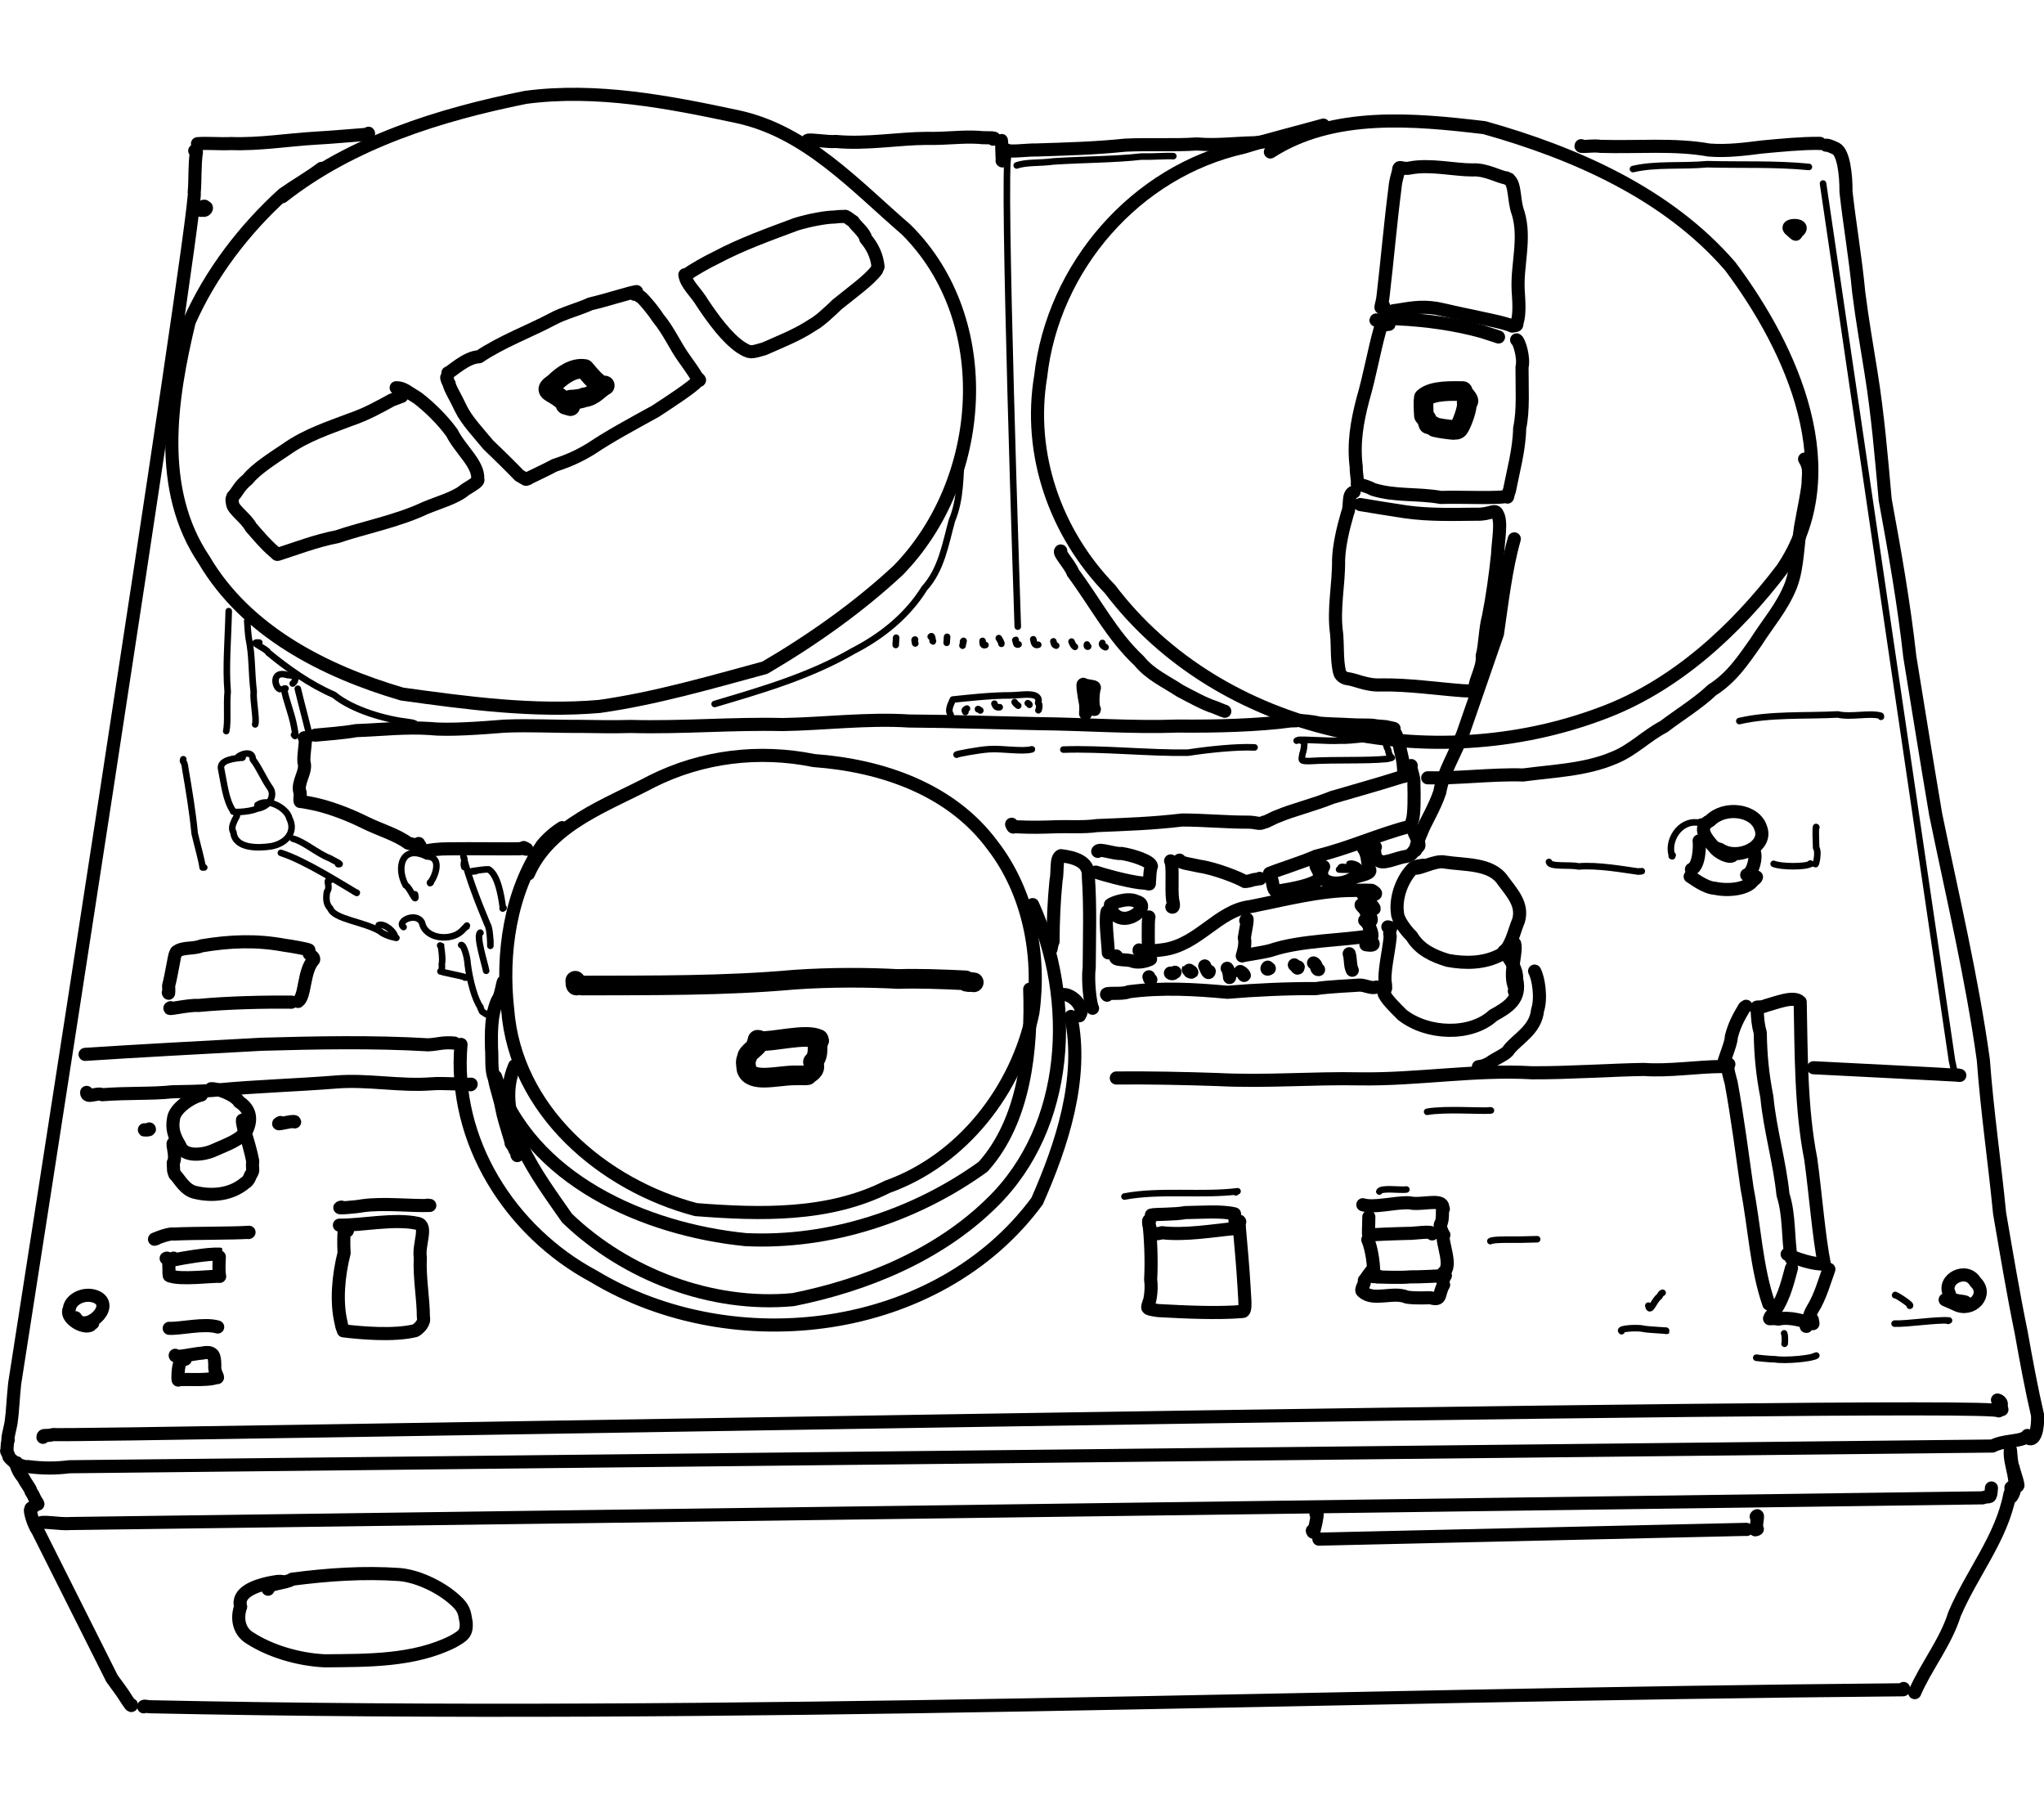 <?xml version="1.0" encoding="UTF-8" standalone="no"?>
<!-- Created by Ashley Blewer - This work is licensed under a Creative Commons Attribution 4.0 International License -->

<svg
   width="544"
   height="480"
   viewBox="0 0 143.933 127"
   version="1.1"
   id="svg2490"
   inkscape:version="1.2.2 (1:1.2.2+202305151914+b0a8486541)"
   sodipodi:docname="1968-shibaden-half-1.svg"
   xmlns:inkscape="http://www.inkscape.org/namespaces/inkscape"
   xmlns:sodipodi="http://sodipodi.sourceforge.net/DTD/sodipodi-0.dtd"
   xmlns="http://www.w3.org/2000/svg"
   xmlns:svg="http://www.w3.org/2000/svg">
  <sodipodi:namedview
     id="namedview2492"
     pagecolor="#ffffff"
     bordercolor="#666666"
     borderopacity="1.0"
     inkscape:pageshadow="2"
     inkscape:pageopacity="0.0"
     inkscape:pagecheckerboard="0"
     inkscape:document-units="mm"
     showgrid="false"
     units="px"
     inkscape:zoom="0.90583674"
     inkscape:cx="274.33199"
     inkscape:cy="178.2882"
     inkscape:window-width="1846"
     inkscape:window-height="1136"
     inkscape:window-x="0"
     inkscape:window-y="0"
     inkscape:window-maximized="1"
     inkscape:current-layer="layer1"
     inkscape:showpageshadow="2"
     inkscape:deskcolor="#d1d1d1" />
  <defs
     id="defs2487" />
  <g
     inkscape:label="Layer 1"
     inkscape:groupmode="layer"
     id="layer1">
    <g
       id="g9581"
       transform="matrix(0.345,0,0,0.345,-26.86,-130.388)"
       style="stroke-width:1.023">
      <g
         id="g548"
         transform="scale(1,-1)"
         style="stroke-width:1.023">
        <path
           d="m 118.16,-407.258 c 1.926,0.168 4.652,-0.09 6.871,0.028 5.778,-0.204 11.512,0.761 17.266,1.101 3.5,0.188 6.984,0.531 10.476,0.785 0.293,-0.058 0.524,0.516 0,0"
           style="fill:none;stroke:#000000;stroke-width:2.675;stroke-linecap:round;stroke-linejoin:round;stroke-miterlimit:10;stroke-dasharray:none;stroke-opacity:1"
           id="path550" />
      </g>
      <g
         id="g552"
         transform="scale(1,-1)"
         style="stroke-width:1.023">
        <path
           d="m 117.605,-408.699 c 0.188,-0.242 0.141,0.195 0.344,-0.239 -0.41,-2.722 -0.211,-5.48 -0.453,-8.289 0.899,-3.023 -36.652,-243.078 -36.652,-243.078 -0.328,-3.101 -0.434,-5.992 -0.672,-7.48 -0.031,-0.863 -0.977,-4.098 -0.637,-4.027 -0.328,-0.629 -0.234,-3.086 -0.258,-2.274 -0.3,0.277 0.352,-0.57 0.387,-1.137 0.363,-0.535 1.453,-1.312 1.113,-1.152 -0.097,0.094 0.821,-0.07 0.356,-0.055 0.191,-0.152 0.015,0.446 0.062,-0.601 0.25,-0.774 0.641,-1.578 1.465,-2.563 0.399,-0.918 1.375,-2.004 1.512,-2.676 0.902,-1.414 0.523,-1.234 1.328,-2.355 0.133,-0.504 0.145,-0.043 -0.074,-0.223 -1.653,-1.269 -1.071,-0.523 -1.364,-1.242 -0.042,-0.496 0.579,-2.887 1.516,-4.226 l 15.133,-30.149 c 1.117,-1.539 2.113,-2.863 2.586,-3.629 1.051,-1.672 1.469,-2.172 1.379,-1.734"
           style="fill:none;stroke:#000000;stroke-width:2.675;stroke-linecap:round;stroke-linejoin:round;stroke-miterlimit:10;stroke-dasharray:none;stroke-opacity:1"
           id="path554" />
      </g>
      <g
         id="g556"
         transform="scale(1,-1)"
         style="stroke-width:1.023">
        <path
           d="m 242.715,-406.574 c 0.512,0.265 4.265,-0.399 5.711,-0.227 6.355,-0.594 12.816,0.606 18.496,0.625 4.344,-0.09 7.062,0.434 10.848,0.207 0.781,-0.176 3.968,0.067 2.785,-0.371"
           style="fill:none;stroke:#000000;stroke-width:2.675;stroke-linecap:round;stroke-linejoin:round;stroke-miterlimit:10;stroke-dasharray:none;stroke-opacity:1"
           id="path558" />
      </g>
      <g
         id="g560"
         transform="scale(1,-1)"
         style="stroke-width:1.023">
        <path
           d="m 282.219,-406.633 c 0.144,0.578 0.07,-3.887 0.277,-4.086 -0.051,-0.117 -0.074,-0.043 -0.105,-0.015"
           style="fill:none;stroke:#000000;stroke-width:2.675;stroke-linecap:round;stroke-linejoin:round;stroke-miterlimit:10;stroke-dasharray:none;stroke-opacity:1"
           id="path562" />
      </g>
      <g
         id="g564"
         transform="scale(1,-1)"
         style="stroke-width:1.023">
        <path
           d="m 283.332,-408.543 c 0.547,-0.5 4.156,0.051 6.004,0 6.094,0.191 12.207,0.359 18.137,0.981 4.773,0.25 10.218,-0.075 14.656,0.25 4.023,-0.352 7.66,0.164 11.781,0.242 2.055,0.258 3.871,0.375 4.934,0.14"
           style="fill:none;stroke:#000000;stroke-width:2.675;stroke-linecap:round;stroke-linejoin:round;stroke-miterlimit:10;stroke-dasharray:none;stroke-opacity:1"
           id="path566" />
      </g>
      <g
         id="g568"
         transform="scale(1,-1)"
         style="stroke-width:1.023">
        <path
           d="m 400.582,-407.664 c -0.379,-0.414 2.328,0.117 3.922,-0.137 7.598,-0.234 15.055,0.52 22.184,-0.754 3.738,-0.304 7.539,0.215 10.874,0.629 3.934,0.36 7.805,0.75 11.489,0.735 0.531,0.027 0.285,-0.063 0.191,-0.039"
           style="fill:none;stroke:#000000;stroke-width:2.675;stroke-linecap:round;stroke-linejoin:round;stroke-miterlimit:10;stroke-dasharray:none;stroke-opacity:1"
           id="path570" />
      </g>
      <g
         id="g572"
         transform="scale(1,-1)"
         style="stroke-width:1.023">
        <path
           d="m 450.578,-407.566 c 0.184,0.046 0.883,-0.137 2.035,-0.707 1.512,-0.817 2.059,-5.297 2.024,-8.789 0.773,-6.961 1.91,-13.25 2.601,-20.551 0.719,-5.672 1.664,-11.075 2.5,-16.297 1.379,-8.461 2.153,-17.66 2.903,-26.031 1.941,-10.567 3.808,-21.043 5.031,-32.067 1.742,-10.68 3.383,-20.976 5.269,-32.101 3.407,-16.633 7.387,-33.215 9.727,-50.106 0.773,-10.504 2.305,-20.902 3.316,-31.273 1.383,-8.035 2.762,-16.34 4.414,-24.36 1,-5.632 2.133,-11.742 3.344,-16.902 0.121,-2.816 -0.574,-5.352 -1.832,-4.695"
           style="fill:none;stroke:#000000;stroke-width:2.675;stroke-linecap:round;stroke-linejoin:round;stroke-miterlimit:10;stroke-dasharray:none;stroke-opacity:1"
           id="path574" />
      </g>
      <g
         id="g576"
         transform="scale(1,-1)"
         style="stroke-width:1.023">
        <path
           d="m 107.184,-726.246 c 0.089,-0.004 -0.387,0.281 1.156,0.023 120.121,-2.554 238.246,2.414 357.972,3.461 0.29,-0.187 -0.062,0.196 0.079,0.266"
           style="fill:none;stroke:#000000;stroke-width:2.675;stroke-linecap:round;stroke-linejoin:round;stroke-miterlimit:10;stroke-dasharray:none;stroke-opacity:1"
           id="path578" />
      </g>
      <g
         id="g580"
         transform="scale(1,-1)"
         style="stroke-width:1.023">
        <path
           d="m 468.672,-723.348 c 2.285,5.321 6.316,10.25 8.113,16.012 3.625,8.496 9.625,15.543 11.313,24.524 0.312,0.5 0.214,1.148 0.207,1.308"
           style="fill:none;stroke:#000000;stroke-width:2.675;stroke-linecap:round;stroke-linejoin:round;stroke-miterlimit:10;stroke-dasharray:none;stroke-opacity:1"
           id="path582" />
      </g>
      <g
         id="g584"
         transform="scale(1,-1)"
         style="stroke-width:1.023">
        <path
           d="m 489.422,-680.961 c 0.961,-1.18 -0.602,2.922 -0.664,3.57 -0.449,0.649 -0.531,4.223 -0.578,3.516 -0.293,-2.973 2.125,-6.926 0.226,-9.516"
           style="fill:none;stroke:#000000;stroke-width:2.675;stroke-linecap:round;stroke-linejoin:round;stroke-miterlimit:10;stroke-dasharray:none;stroke-opacity:1"
           id="path586" />
      </g>
      <g
         id="g588"
         transform="scale(1,-1)"
         style="stroke-width:1.023">
        <path
           d="m 86.012,-688.879 c -0.008,0.715 3.968,-0.16 6.258,0.043 l 390.257,5.242 c 1.5,0.559 1.621,-0.543 1.797,2.012"
           style="fill:none;stroke:#000000;stroke-width:2.675;stroke-linecap:round;stroke-linejoin:round;stroke-miterlimit:10;stroke-dasharray:none;stroke-opacity:1"
           id="path590" />
      </g>
      <g
         id="g592"
         transform="scale(1,-1)"
         style="stroke-width:1.023">
        <path
           d="m 82.391,-677.047 c -0.731,0.152 0.203,-0.226 1.171,-0.168 3.11,-0.402 5.856,-0.367 8.422,-0.035 l 392.567,4.227 c 2.293,1.207 5.246,0.847 6.781,1.789 0.359,0.308 0.348,-0.289 0.324,0.312 l 0.008,0.055"
           style="fill:none;stroke:#000000;stroke-width:2.675;stroke-linecap:round;stroke-linejoin:round;stroke-miterlimit:10;stroke-dasharray:none;stroke-opacity:1"
           id="path594" />
      </g>
      <g
         id="g596"
         transform="scale(1,-1)"
         style="stroke-width:1.023">
        <path
           d="m 86.625,-671.246 c -0.016,0.668 0.492,0.144 2.148,0.574 -2.148,-0.574 396.782,7.039 397.028,4.824 1.168,0.586 0.461,-0.238 0.539,1.305 0.074,0.301 -0.281,0.809 -0.785,0.91"
           style="fill:none;stroke:#000000;stroke-width:2.675;stroke-linecap:round;stroke-linejoin:round;stroke-miterlimit:10;stroke-dasharray:none;stroke-opacity:1"
           id="path598" />
      </g>
      <g
         id="g600"
         transform="scale(1,-1)"
         style="stroke-width:1.023">
        <path
           d="m 346.457,-686.902 c 0.586,1.152 -0.031,-2.141 -0.25,-2.719 -0.168,-1.074 -0.332,-1.246 -0.496,-0.68"
           style="fill:none;stroke:#000000;stroke-width:2.675;stroke-linecap:round;stroke-linejoin:round;stroke-miterlimit:10;stroke-dasharray:none;stroke-opacity:1"
           id="path602" />
      </g>
      <g
         id="g604"
         transform="scale(1,-1)"
         style="stroke-width:1.023">
        <path
           d="m 347.051,-692.023 87.242,1.996 c 0.254,-0.032 -0.086,-0.02 -0.02,-0.02"
           style="fill:none;stroke:#000000;stroke-width:2.675;stroke-linecap:round;stroke-linejoin:round;stroke-miterlimit:10;stroke-dasharray:none;stroke-opacity:1"
           id="path606" />
      </g>
      <g
         id="g608"
         transform="scale(1,-1)"
         style="stroke-width:1.023">
        <path
           d="m 436.301,-687.422 c 0.742,1.004 -0.321,-2.316 0.242,-2.543 -0.113,-0.101 -0.305,-0.129 -0.418,-0.152"
           style="fill:none;stroke:#000000;stroke-width:2.675;stroke-linecap:round;stroke-linejoin:round;stroke-miterlimit:10;stroke-dasharray:none;stroke-opacity:1"
           id="path610" />
      </g>
      <g
         id="g612"
         transform="scale(1,-1)"
         style="stroke-width:1.023">
        <path
           d="m 132.566,-702.238 c -0.086,1.23 3.625,1.148 4.934,2.047 7.285,0.945 14.5,1.453 21.898,0.945 4.024,-0.344 9.129,-2.879 11.997,-5.84 1.441,-1.488 1.3,-2.566 1.617,-4.004 0.117,-2.156 -0.563,-2.617 -2.739,-3.848 -7.933,-3.984 -17.464,-3.832 -26.144,-3.914 -5.477,0.258 -11.281,2.04 -15.356,4.711 -2.226,1.383 -2.613,4.114 -1.8,6.325 -0.848,3.004 3.203,4.289 5.773,4.859 1.707,0.309 2.121,0.422 2.797,0.238 l 0.039,0.02 0.039,0.008"
           style="fill:none;stroke:#000000;stroke-width:2.675;stroke-linecap:round;stroke-linejoin:round;stroke-miterlimit:10;stroke-dasharray:none;stroke-opacity:1"
           id="path614" />
      </g>
      <g
         id="g616"
         transform="scale(1,-1)"
         style="stroke-width:1.023">
        <path
           d="m 119.102,-420.746 c 0.226,-0.211 -0.895,-0.145 -0.145,0.086 1.879,1.449 0.832,-1.207 -0.18,0.222 1.078,0.942 1.285,0.02 -0.382,0.188"
           style="fill:none;stroke:#000000;stroke-width:2.675;stroke-linecap:round;stroke-linejoin:round;stroke-miterlimit:10;stroke-dasharray:none;stroke-opacity:1"
           id="path618" />
      </g>
      <g
         id="g620"
         transform="scale(1,-1)"
         style="stroke-width:1.023">
        <path
           d="m 444.438,-425.508 c 0.082,-0.523 -0.215,-0.125 -1.313,0.844 -0.867,0.969 3.262,1.043 1.895,-0.328 -1.665,-0.293 -2.231,0.91 -0.493,0.351 -0.011,0.051 -0.007,-0.023 -0.031,-0.047"
           style="fill:none;stroke:#000000;stroke-width:2.675;stroke-linecap:round;stroke-linejoin:round;stroke-miterlimit:10;stroke-dasharray:none;stroke-opacity:1"
           id="path622" />
      </g>
      <g
         id="g624"
         transform="scale(1,-1)"
         style="stroke-width:1.023">
        <path
           d="m 135.488,-418.082 c 14.219,11.187 32.121,16.746 49.641,20.277 14.449,1.914 29.133,-0.925 43.242,-3.937 14.051,-3.012 24.012,-14.055 34.449,-23.055 18.68,-18.558 16.211,-51.254 -1.629,-69.512 -8.203,-7.632 -17.558,-14.218 -27.211,-19.882 -11.089,-3 -22.328,-6.286 -33.757,-7.903 -13.442,-1.16 -27.012,0.688 -40.293,2.52 -15.778,4.621 -31.801,12.738 -40.426,27.39 -9.695,14.368 -6.832,32.762 -3.039,48.575 4.375,9.914 11.25,18.859 19.199,26.07 2.566,1.809 5.32,3.348 7.828,5.246"
           style="fill:none;stroke:#000000;stroke-width:2.675;stroke-linecap:round;stroke-linejoin:round;stroke-miterlimit:10;stroke-dasharray:none;stroke-opacity:1"
           id="path626" />
      </g>
      <g
         id="g628"
         transform="scale(1,-1)"
         style="stroke-width:1.023">
        <path
           d="m 337.152,-408.949 c 12.793,8.246 29.274,6.664 43.684,4.965 18.519,-5.207 37.352,-13.481 50.16,-28.278 12.738,-16.988 24.016,-41.957 10.641,-61.75 -9.52,-12.554 -21.996,-24.043 -36.973,-29.535 -34.293,-12.879 -77.5,-4.613 -100.262,25.399 -11.109,11.441 -16.793,27.527 -14.136,43.414 2.484,22.296 19.382,41.855 41.422,46.757 5.382,1.661 10.859,3 16.281,4.512"
           style="fill:none;stroke:#000000;stroke-width:2.675;stroke-linecap:round;stroke-linejoin:round;stroke-miterlimit:10;stroke-dasharray:none;stroke-opacity:1"
           id="path630" />
      </g>
      <g
         id="g632"
         transform="scale(1,-1)"
         style="stroke-width:1.023">
        <path
           d="m 169.281,-454.035 c 0.539,0.078 3.754,3.262 6.367,3.293 4.649,3.137 10.391,5.25 14.903,7.656 2.219,1.234 5.84,2.195 7.773,3.129 3.559,0.828 8.16,2.352 9.461,2.512 -0.008,-0.164 -0.324,-0.086 -0.433,-0.539"
           style="fill:none;stroke:#000000;stroke-width:2.675;stroke-linecap:round;stroke-linejoin:round;stroke-miterlimit:10;stroke-dasharray:none;stroke-opacity:1"
           id="path634" />
      </g>
      <g
         id="g636"
         transform="scale(1,-1)"
         style="stroke-width:1.023">
        <path
           d="m 208.422,-438.43 c -0.039,0.414 2.523,-2.468 3.742,-4.39 2.234,-2.68 3.508,-5.766 5.336,-8.266 0.703,-0.98 2.281,-3.203 2.359,-3.492 0.664,-0.934 1.133,-0.926 0.446,-1.07 -1.207,-1.348 -5.578,-4.188 -8.629,-6.188 -4.985,-2.75 -9.266,-5.047 -13.051,-7.582 -2.508,-1.57 -4.813,-2.574 -7.574,-3.473 -1.731,-0.964 -5.707,-2.746 -5.336,-2.687 -0.809,-0.262 -0.094,-0.348 -1.887,0.621 -1.023,1.086 -3.93,3.98 -6.312,6.246 -1.946,2.367 -4.418,4.969 -5.571,7.348 -1.023,2.234 -2.379,4.355 -2.41,5.121 -0.015,-0.184 -0.812,1.66 -0.371,1.258"
           style="fill:none;stroke:#000000;stroke-width:2.675;stroke-linecap:round;stroke-linejoin:round;stroke-miterlimit:10;stroke-dasharray:none;stroke-opacity:1"
           id="path638" />
      </g>
      <g
         id="g640"
         transform="scale(1,-1)"
         style="stroke-width:1.023">
        <path
           d="m 358.746,-443.23 c -0.469,-0.282 2.695,0.617 4.301,0.234 5.918,-0.254 11.957,-1.129 17.277,-2.602 2.02,-0.64 2.75,-0.898 3.391,-1.105"
           style="fill:none;stroke:#000000;stroke-width:2.675;stroke-linecap:round;stroke-linejoin:round;stroke-miterlimit:10;stroke-dasharray:none;stroke-opacity:1"
           id="path642" />
      </g>
      <g
         id="g644"
         transform="scale(1,-1)"
         style="stroke-width:1.023">
        <path
           d="m 387.41,-447.297 c 0.528,-0.25 1.57,-3.719 1.102,-5.547 -0.02,-3.957 0.312,-8.902 -0.477,-12.441 -0.086,-4.426 -1.34,-8.844 -2.113,-12.856 -0.094,0.309 -0.41,-1.933 -0.402,-1.019 -1.415,-0.57 -9.536,-0.133 -13.579,-0.289 -4.64,0.844 -9.339,0.238 -13.785,1.629 -2.105,1.082 -3.156,0.902 -3.277,1.183 0.309,-0.847 -0.27,2.328 -0.203,3.375 -0.602,4.821 0.125,9.133 1.347,13.793 1.489,5.133 2.235,9.824 3.555,14.481 0.563,1.25 -0.14,0.445 1.598,0.859 l 0.187,0.012"
           style="fill:none;stroke:#000000;stroke-width:2.675;stroke-linecap:round;stroke-linejoin:round;stroke-miterlimit:10;stroke-dasharray:none;stroke-opacity:1"
           id="path646" />
      </g>
      <g
         id="g648"
         transform="scale(1,-1)"
         style="stroke-width:1.023">
        <path
           d="m 360.242,-440.32 c -1.035,-1.051 -0.265,0.09 -0.078,2.09 0.867,7.343 1.457,14.472 2.41,21.843 0.106,1.793 0.914,3.867 0.723,3.649 0.117,1.254 0.551,0.113 2.469,0.543 4,0.757 9.074,-0.434 12.617,-0.418 2.703,0.207 5.758,-1.602 6.91,-1.621 -0.043,-0.207 0.746,-0.145 0.539,-0.325 1.344,-0.804 0.961,-4.515 1.875,-6.789 1.594,-5.293 -0.254,-10.597 0.02,-15.82 0.171,-2.52 0.308,-4.863 -0.196,-6.5 -0.183,-0.785 0.164,-0.598 -1.019,-0.812 -1.285,0.664 -5.852,1.515 -8.207,2.054 -2.379,0.457 -5.348,1.188 -7.168,1.555 -3.5,0.582 -6.039,-0.074 -8.364,-0.41 -0.378,0.023 -1.859,-0.414 -1.961,-0.571"
           style="fill:none;stroke:#000000;stroke-width:2.675;stroke-linecap:round;stroke-linejoin:round;stroke-miterlimit:10;stroke-dasharray:none;stroke-opacity:1"
           id="path650" />
      </g>
      <g
         id="g652"
         transform="scale(1,-1)"
         style="stroke-width:1.023">
        <path
           d="m 355.496,-480.898 c 1.957,-0.325 6.453,-1.071 9.266,-1.485 4.992,-0.695 9.691,-0.519 14.511,-0.484 2.676,-0.106 3.797,1.203 4.219,0.019 0.949,-1.527 0.125,-5.539 0.031,-8.214 -0.48,-4.504 -1.031,-8.524 -1.863,-12.715 -0.691,-2.493 -0.687,-5.938 -1.277,-8.004 0.285,-2.141 -1.574,-5.219 -1.426,-6.321 -0.293,-0.839 -0.316,-0.921 -2.539,-0.785 -5.281,0.395 -11.109,1.262 -16.59,1.18 -3.062,-0.184 -5.297,1.137 -7.199,1.316 -1.067,0.387 -1.27,0.864 -1.43,1.571 -0.504,2.562 -0.293,4.722 -0.523,7.511 -0.735,5.211 0.457,9.829 0.398,15.219 0.121,2.887 0.856,6.11 1.805,9.391 0.726,1.633 -0.082,3.937 1.351,4.383"
           style="fill:none;stroke:#000000;stroke-width:2.675;stroke-linecap:round;stroke-linejoin:round;stroke-miterlimit:10;stroke-dasharray:none;stroke-opacity:1"
           id="path654" />
      </g>
      <g
         id="g656"
         transform="scale(1,-1)"
         style="stroke-width:1.023">
        <path
           d="m 386.938,-487.906 c -1.731,-6.024 -2.52,-13.133 -3.442,-19.352 -2.332,-6.789 -4.699,-13.558 -6.988,-20.187 -1.535,-4.192 -4.07,-8.02 -4.789,-12.153 -1.067,-3.218 -2.918,-6.05 -3.77,-8.297 -0.715,-1.667 -1.187,-2.855 -1.109,-3.304 -0.008,-0.602 -0.281,-0.176 0.504,1.613 l 0.011,0.09 0.004,0.101"
           style="fill:none;stroke:#000000;stroke-width:2.675;stroke-linecap:round;stroke-linejoin:round;stroke-miterlimit:10;stroke-dasharray:none;stroke-opacity:1"
           id="path658" />
      </g>
      <g
         id="g660"
         transform="scale(1,-1)"
         style="stroke-width:1.023">
        <path
           d="m 217.922,-434.07 c 1.039,0.875 4.308,2.703 6.207,3.609 5.172,2.75 10.762,4.723 16.172,6.754 2.793,0.871 6.277,1.48 7.859,1.48 1.402,0.184 1.817,0.067 2.086,0.145 0.328,0.059 0.457,-0.199 1.785,-1.078 0.387,-0.778 2.321,-2.199 2.539,-3.504 1.422,-1.633 2.207,-3.508 2.45,-5.301 0.148,-0.648 -0.02,-0.328 -0.235,-1.078 -1.426,-1.984 -5.144,-4.652 -8.043,-7 -1.476,-1.43 -3.703,-3.508 -4.91,-4.121 -3.254,-2.188 -6.891,-3.551 -10.027,-4.961 -2.758,-0.766 -2.774,-0.918 -4.774,0.324 -2.812,1.922 -5.535,5.637 -7.769,8.961 -1.367,2.344 -3.332,3.809 -3.621,5.828"
           style="fill:none;stroke:#000000;stroke-width:2.675;stroke-linecap:round;stroke-linejoin:round;stroke-miterlimit:10;stroke-dasharray:none;stroke-opacity:1"
           id="path662" />
      </g>
      <g
         id="g664"
         transform="scale(1,-1)"
         style="stroke-width:1.023">
        <path
           d="m 159.836,-458.824 c 0.039,0.012 -0.914,-0.321 -2.047,-0.766 -2.449,-1.348 -5.246,-2.914 -8.516,-4.012 -4.199,-1.617 -8.878,-3.082 -13.101,-6.093 -2.484,-1.668 -6.164,-3.996 -7.777,-6.071 -1.801,-1.437 -2.102,-2.625 -3.004,-3.496 -0.012,-0.484 -0.356,-0.09 -0.067,-1.488 0.106,-1.199 2.852,-3.012 3.735,-4.762 1.753,-1.984 2.879,-3.386 4.703,-4.968 0.789,-0.645 0.527,-0.637 0.902,-0.547 3.246,1.027 7.664,2.738 12.035,3.574 5.113,1.769 12.317,3.168 17.918,5.832 2.813,1.172 6.285,2.105 8.203,3.773 1.461,0.91 2.903,1.703 2.528,2.121 0.3,3.016 -3.555,6.063 -5.262,9.477 -1.863,2.594 -4.59,5.254 -6.961,7.078 -2.02,1.207 -2.953,2.152 -4.41,2.113"
           style="fill:none;stroke:#000000;stroke-width:2.675;stroke-linecap:round;stroke-linejoin:round;stroke-miterlimit:10;stroke-dasharray:none;stroke-opacity:1"
           id="path666" />
      </g>
      <g
         id="g668"
         transform="scale(1,-1)"
         style="stroke-width:1.023">
        <path
           d="m 142.23,-527.953 c 2.063,0.199 5.602,0.43 8.305,0.922 5.078,0.172 10.094,0.773 15.207,0.422 3.707,-0.399 10.594,0.129 15.047,0.488 5.426,0.23 9.793,-0.078 15.535,-0.043 2.754,-0.039 6.895,-0.129 10.25,-0.016 10.567,-0.289 20.758,0.641 31.039,0.387 8.289,0.133 17.235,1.277 25.821,0.723 8.961,-0.059 17.722,-0.364 26.238,-0.535 9.918,-0.098 19.328,-0.84 28.613,-0.493 7.59,-0.09 16.758,0.168 22.977,1.047 2.504,0.043 0.699,0.094 1.699,0.082 2.32,-0.093 4.359,-0.511 3.73,-0.48 1.567,-0.211 4.485,-0.239 6.692,-0.367 2.148,-0.153 3.574,0.004 4.988,-0.168 -0.512,-0.055 3.074,-0.254 2.434,-0.282 1.09,-0.187 1.847,-0.39 1.57,-0.375 -0.027,0.188 -0.227,-0.121 0.391,-1.14 0.675,-1.422 0.722,-2.582 1.203,-4.442 0.496,-1.808 0.39,-4.578 0.453,-4.152 -0.129,0.102 0.223,0.086 -1.637,-0.449 -3.281,-1.055 -8.758,-2.586 -13.023,-3.836 -3.84,-1.555 -8.215,-2.61 -10.992,-3.809 -1.024,-0.328 -2.579,-1.312 -2.915,-1.234 -1.039,-0.57 -1.417,0.004 -3.371,-0.004 -3.953,-0.031 -9.152,0.445 -13.332,0.437 -6.093,-0.726 -11.511,-0.894 -17.382,-1.14 -2.606,-0.391 -6.407,-0.152 -8.266,-0.235 -3.149,-0.113 -4.934,-0.16 -8.293,-0.007 -0.672,0.066 -0.453,-0.383 -0.856,0.429 l -0.019,0.086"
           style="fill:none;stroke:#000000;stroke-width:2.675;stroke-linecap:round;stroke-linejoin:round;stroke-miterlimit:10;stroke-dasharray:none;stroke-opacity:1"
           id="path670" />
      </g>
      <g
         id="g672"
         transform="scale(1,-1)"
         style="stroke-width:1.023">
        <path
           d="m 139.973,-528.477 c 0.558,0.176 -0.227,-3.265 -0.082,-4.984 0.64,-1.859 -1.414,-4.082 -0.848,-6.043 0.297,-0.215 -0.289,-2.57 0.305,-1.894 -0.532,-0.02 -0.157,-0.055 1.843,-0.426 3.625,-0.676 7.786,-2.285 11.016,-3.891 3.121,-1.558 6.504,-2.48 8.93,-4.265 1.418,-0.395 2.726,-0.637 2.402,-0.497 -0.441,-0.003 0.164,-0.203 -0.227,0.407"
           style="fill:none;stroke:#000000;stroke-width:2.675;stroke-linecap:round;stroke-linejoin:round;stroke-miterlimit:10;stroke-dasharray:none;stroke-opacity:1"
           id="path674" />
      </g>
      <g
         id="g676"
         transform="scale(1,-1)"
         style="stroke-width:1.023">
        <path
           d="m 165.145,-551.559 c 0.062,0.149 2.519,0.43 4.378,0.407 4.938,0.07 11.227,-0.051 14.481,0.015 0.269,0.325 2.441,-0.558 0.746,0.246"
           style="fill:none;stroke:#000000;stroke-width:2.675;stroke-linecap:round;stroke-linejoin:round;stroke-miterlimit:10;stroke-dasharray:none;stroke-opacity:1"
           id="path678" />
      </g>
      <g
         id="g680"
         transform="scale(1,-1)"
         style="stroke-width:1.023">
        <path
           d="m 185.719,-556.254 c 4.469,10.156 16.109,14.031 25.226,18.883 10.246,5.121 21.856,6.5 33.039,4.23 13.774,-1.004 27.977,-5.785 36.481,-17.332 7.344,-9.507 9.863,-22.382 8.211,-34.121 -3.27,-15.726 -14.371,-30.039 -29.692,-35.523 -12.015,-6.074 -26.031,-5.676 -39.07,-4.66 -19.008,4.996 -36.871,20.215 -38.441,40.863 -1.278,11.398 0.504,23.93 7.054,33.539 1.161,1.383 2.535,2.586 4.067,3.547"
           style="fill:none;stroke:#000000;stroke-width:2.675;stroke-linecap:round;stroke-linejoin:round;stroke-miterlimit:10;stroke-dasharray:none;stroke-opacity:1"
           id="path682" />
      </g>
      <g
         id="g684"
         transform="scale(1,-1)"
         style="stroke-width:1.023">
        <path
           d="m 180.699,-578.613 c -0.148,1.476 -0.445,-2.414 -1.289,-3.418 -1.41,-3.071 -1.265,-6.879 -1.242,-9.68 0.191,-2.336 -0.16,-4.402 0.598,-6.363 0.414,-2.188 1.121,-3.942 1.472,-5.899 0.274,-1.562 0.985,-3.871 1.785,-6.492 0.106,-0.359 0.27,-1.203 0.223,-0.812 -0.305,0.207 0.258,-0.141 0.715,-1.34 0.004,0.84 0.715,-1.867 0.394,-0.961 0.192,-0.082 0.141,0.168 0.137,0.254"
           style="fill:none;stroke:#000000;stroke-width:2.675;stroke-linecap:round;stroke-linejoin:round;stroke-miterlimit:10;stroke-dasharray:none;stroke-opacity:1"
           id="path686" />
      </g>
      <g
         id="g688"
         transform="scale(1,-1)"
         style="stroke-width:1.023">
        <path
           d="m 179.004,-597.645 c 7.055,-21.043 30.465,-31.191 51.035,-33.257 17.18,-0.832 34.609,4.879 48.473,14.875 8.527,9.496 9.937,24.078 9.515,36.234"
           style="fill:none;stroke:#000000;stroke-width:2.675;stroke-linecap:round;stroke-linejoin:round;stroke-miterlimit:10;stroke-dasharray:none;stroke-opacity:1"
           id="path690" />
      </g>
      <g
         id="g692"
         transform="scale(1,-1)"
         style="stroke-width:1.023">
        <path
           d="m 288.625,-562.535 c 8.805,-19.445 7.664,-45.258 -8.301,-60.817 -10.84,-10.699 -25.785,-16.832 -40.566,-19.793 -16.653,-1.585 -34.176,5.098 -46.156,16.625 -5.805,8.372 -15.278,20.45 -10.711,31.098"
           style="fill:none;stroke:#000000;stroke-width:2.675;stroke-linecap:round;stroke-linejoin:round;stroke-miterlimit:10;stroke-dasharray:none;stroke-opacity:1"
           id="path694" />
      </g>
      <g
         id="g696"
         transform="scale(1,-1)"
         style="stroke-width:1.023">
        <path
           d="m 171.953,-591.066 c -1.773,-19.649 10.051,-38.223 27.102,-47.336 28.492,-17.168 70.215,-12.09 90.476,15.347 5.047,11.43 9.578,25.09 6.914,37.7"
           style="fill:none;stroke:#000000;stroke-width:2.675;stroke-linecap:round;stroke-linejoin:round;stroke-miterlimit:10;stroke-dasharray:none;stroke-opacity:1"
           id="path698" />
      </g>
      <g
         id="g700"
         transform="scale(1,-1)"
         style="stroke-width:1.023">
        <path
           d="m 112.672,-583.566 c -1.106,-0.606 3.5,0.597 5.668,0.449 6.164,0.582 13.691,0.734 19.023,0.679 -0.332,-0.082 -0.25,0.094 -0.117,-0.027"
           style="fill:none;stroke:#000000;stroke-width:2.675;stroke-linecap:round;stroke-linejoin:round;stroke-miterlimit:10;stroke-dasharray:none;stroke-opacity:1"
           id="path702" />
      </g>
      <g
         id="g704"
         transform="scale(1,-1)"
         style="stroke-width:1.023">
        <path
           d="m 138.688,-582.293 c 1.558,1.035 1.039,6.145 3.187,8.516 0.086,0.457 -0.242,0.589 -0.902,1.215"
           style="fill:none;stroke:#000000;stroke-width:2.675;stroke-linecap:round;stroke-linejoin:round;stroke-miterlimit:10;stroke-dasharray:none;stroke-opacity:1"
           id="path706" />
      </g>
      <g
         id="g708"
         transform="scale(1,-1)"
         style="stroke-width:1.023">
        <path
           d="m 140.898,-571.801 c -0.261,0.192 -3.546,0.789 -5.007,0.977 -5.739,1.066 -11.129,0.844 -16.93,-0.129 -1.602,-0.688 -3.836,-0.199 -5.098,-1.215 0.282,0.145 0.016,-0.055 -0.019,-0.113"
           style="fill:none;stroke:#000000;stroke-width:2.675;stroke-linecap:round;stroke-linejoin:round;stroke-miterlimit:10;stroke-dasharray:none;stroke-opacity:1"
           id="path710" />
      </g>
      <g
         id="g712"
         transform="scale(1,-1)"
         style="stroke-width:1.023">
        <path
           d="m 113.664,-572.578 c -0.223,-0.285 -0.816,-4.426 -1.387,-6.469 0.028,-0.594 0.075,-2.039 -0.07,-1.437"
           style="fill:none;stroke:#000000;stroke-width:2.675;stroke-linecap:round;stroke-linejoin:round;stroke-miterlimit:10;stroke-dasharray:none;stroke-opacity:1"
           id="path714" />
      </g>
      <g
         id="g716"
         transform="scale(1,-1)"
         style="stroke-width:1.023">
        <path
           d="m 443.461,-634.75 c -0.727,4.176 -0.328,8.844 -1.68,13 -0.695,6.793 -2.668,13.32 -3.293,19.965 -0.902,4.586 -1.281,8.547 -1.347,13.074 -0.469,1.664 -0.532,2.797 -0.633,4.543 -0.481,1.281 0.234,0.34 1.808,1.039 1.985,0.516 5.715,2.086 6.973,0.731 0.215,-10.032 0.106,-21.688 2.156,-32.051 0.946,-6.821 1.664,-16.102 2.762,-21.406 -1.879,-0.219 -5.957,1.085 -7.582,1.972"
           style="fill:none;stroke:#000000;stroke-width:2.675;stroke-linecap:round;stroke-linejoin:round;stroke-miterlimit:10;stroke-dasharray:none;stroke-opacity:1"
           id="path718" />
      </g>
      <g
         id="g720"
         transform="scale(1,-1)"
         style="stroke-width:1.023">
        <path
           d="m 451.145,-636.953 c -0.801,-2.164 -1.758,-5.672 -3.344,-8.16 -0.508,-0.735 -1.504,-3.953 -1.235,-3.473"
           style="fill:none;stroke:#000000;stroke-width:2.675;stroke-linecap:round;stroke-linejoin:round;stroke-miterlimit:10;stroke-dasharray:none;stroke-opacity:1"
           id="path722" />
      </g>
      <g
         id="g724"
         transform="scale(1,-1)"
         style="stroke-width:1.023">
        <path
           d="m 443.516,-636.707 c -0.899,-3.344 -1.813,-7.133 -4.286,-9.852 -0.433,-0.882 -0.261,-0.23 1.633,-0.558 2.364,0.547 5.246,-0.488 7.028,-0.93 0.043,0.109 -0.133,0.559 -0.125,0.813"
           style="fill:none;stroke:#000000;stroke-width:2.675;stroke-linecap:round;stroke-linejoin:round;stroke-miterlimit:10;stroke-dasharray:none;stroke-opacity:1"
           id="path726" />
      </g>
      <g
         id="g728"
         transform="scale(1,-1)"
         style="stroke-width:1.023">
        <path
           d="m 438.891,-644.035 c -2.551,7.316 -2.926,15.793 -4.438,23.547 -1.035,7.203 -1.937,14.414 -3.258,21.613 -0.238,1.008 -1.039,3.301 -0.465,3.777"
           style="fill:none;stroke:#000000;stroke-width:2.675;stroke-linecap:round;stroke-linejoin:round;stroke-miterlimit:10;stroke-dasharray:none;stroke-opacity:1"
           id="path730" />
      </g>
      <g
         id="g732"
         transform="scale(1,-1)"
         style="stroke-width:1.023">
        <path
           d="m 429.727,-595.496 c -0.649,-0.008 1.535,4.434 1.496,5.957 0.785,3.184 2.336,5.301 2.625,5.934 0.121,0.226 0.23,0.14 0.402,0.32"
           style="fill:none;stroke:#000000;stroke-width:2.675;stroke-linecap:round;stroke-linejoin:round;stroke-miterlimit:10;stroke-dasharray:none;stroke-opacity:1"
           id="path734" />
      </g>
      <g
         id="g736"
         transform="scale(1,-1)"
         style="stroke-width:1.023">
        <path
           d="m 95.223,-593.098 c 10.98,0.719 23.879,1.407 35.988,2.063 11.078,0.32 22.91,0.547 33.988,-0.113 1.926,0.058 2.953,0.582 5.395,0.355"
           style="fill:none;stroke:#000000;stroke-width:2.675;stroke-linecap:round;stroke-linejoin:round;stroke-miterlimit:10;stroke-dasharray:none;stroke-opacity:1"
           id="path738" />
      </g>
      <g
         id="g740"
         transform="scale(1,-1)"
         style="stroke-width:1.023">
        <path
           d="m 95.539,-600.859 c -0.035,-1.344 2.168,0.054 3.184,-0.469 5.125,0.398 10.242,0.144 14.293,0.594 2.422,0.078 6.132,0.027 9.675,0.414 7.25,0.695 15.852,0.949 23.739,1.582 6.449,0.527 13.078,-0.86 19.465,-0.371 2.32,0.203 7.187,-0.18 8.128,-0.075 -0.109,-0.007 -0.089,-0.043 -0.105,-0.113"
           style="fill:none;stroke:#000000;stroke-width:2.675;stroke-linecap:round;stroke-linejoin:round;stroke-miterlimit:10;stroke-dasharray:none;stroke-opacity:1"
           id="path742" />
      </g>
      <g
         id="g744"
         transform="scale(1,-1)"
         style="stroke-width:1.023">
        <path
           d="m 120.945,-600.109 c 1.129,0.101 4.785,-1.129 5.739,-2.696 2.554,-1.644 2.398,-3.879 1.574,-5.715 -1.313,-2.078 -4.137,-2.968 -6.543,-4.058 -2.195,-1.07 -6.324,-1.586 -7.153,0.883 -1.191,1.937 -1.687,3.422 -1.273,5.59 0.273,1.91 3.508,4.253 5.68,4.718"
           style="fill:none;stroke:#000000;stroke-width:2.675;stroke-linecap:round;stroke-linejoin:round;stroke-miterlimit:10;stroke-dasharray:none;stroke-opacity:1"
           id="path746" />
      </g>
      <g
         id="g748"
         transform="scale(1,-1)"
         style="stroke-width:1.023">
        <path
           d="m 113.273,-611.172 c -0.437,-0.152 0.688,-2.789 -0.058,-4.055 0.133,-2.125 -0.063,-1.257 0.332,-2.375 0.945,-0.886 2.039,-3.285 4.285,-3.691 3.547,-0.832 7.352,-0.336 10.059,1.977 0.761,0.363 1.132,1.656 1.058,1.464 0.852,1.391 0.293,0.817 0.485,2.973 -0.246,1.438 -1.207,5.008 -1.77,6.367 -0.394,1.754 -0.383,2.106 -0.277,2.004"
           style="fill:none;stroke:#000000;stroke-width:2.675;stroke-linecap:round;stroke-linejoin:round;stroke-miterlimit:10;stroke-dasharray:none;stroke-opacity:1"
           id="path750" />
      </g>
      <g
         id="g752"
         transform="scale(1,-1)"
         style="stroke-width:1.023">
        <path
           d="m 305.703,-597.918 c 6.395,0.07 13.813,-0.082 20.602,-0.312 9.828,-0.512 19.39,0.332 29.156,0.136 11.621,-0.176 23.508,1.914 35.125,1.239 7.484,-0.04 16.672,0.601 22.828,0.679 5.012,-0.375 11.168,0.59 15.711,0.59 0.402,0.074 1.816,-0.094 1.246,-0.18"
           style="fill:none;stroke:#000000;stroke-width:2.675;stroke-linecap:round;stroke-linejoin:round;stroke-miterlimit:10;stroke-dasharray:none;stroke-opacity:1"
           id="path754" />
      </g>
      <g
         id="g756"
         transform="scale(1,-1)"
         style="stroke-width:1.023">
        <path
           d="m 448.008,-595.824 c 0,0 29.512,-1.485 29.859,-1.559 -0.191,0.02 -0.148,-0.078 -0.347,0.074"
           style="fill:none;stroke:#000000;stroke-width:2.675;stroke-linecap:round;stroke-linejoin:round;stroke-miterlimit:10;stroke-dasharray:none;stroke-opacity:1"
           id="path758" />
      </g>
      <g
         id="g760"
         transform="scale(1,-1)"
         style="stroke-width:1.023">
        <path
           d="m 366.602,-555.066 c 0.796,-0.364 4.265,1.656 6.128,1.214 4.122,-0.64 9.481,-0.207 11.868,-3.746 1.98,-2.668 4.125,-4.929 3.211,-8.191 -1.004,-2.332 -1.434,-5.418 -3.598,-6.941 -3.316,-1.813 -7.293,-1.856 -10.856,-1.184 -2.906,0.879 -5.73,2.16 -7.367,4.93 -1.226,1.179 -2.855,3.371 -2.898,4.722 -0.465,3.149 1,7.121 3.277,9.27 0.621,0.375 1.285,0.383 2.02,0.492"
           style="fill:none;stroke:#000000;stroke-width:2.675;stroke-linecap:round;stroke-linejoin:round;stroke-miterlimit:10;stroke-dasharray:none;stroke-opacity:1"
           id="path762" />
      </g>
      <g
         id="g764"
         transform="scale(1,-1)"
         style="stroke-width:1.023">
        <path
           d="m 387.02,-570.516 c 0.507,-1.793 -1.321,-6.304 0.05,-9.027 0.239,-0.504 -0.293,-0.887 -0.09,-0.488"
           style="fill:none;stroke:#000000;stroke-width:2.675;stroke-linecap:round;stroke-linejoin:round;stroke-miterlimit:10;stroke-dasharray:none;stroke-opacity:1"
           id="path766" />
      </g>
      <g
         id="g768"
         transform="scale(1,-1)"
         style="stroke-width:1.023">
        <path
           d="m 361.129,-567.078 c 1.293,-0.293 0.027,-0.11 0.48,-1.969 -0.265,-3.121 -1.468,-7.637 -0.945,-9.879 -0.055,-0.035 0.063,-0.738 -0.012,-0.847"
           style="fill:none;stroke:#000000;stroke-width:2.675;stroke-linecap:round;stroke-linejoin:round;stroke-miterlimit:10;stroke-dasharray:none;stroke-opacity:1"
           id="path770" />
      </g>
      <g
         id="g772"
         transform="scale(1,-1)"
         style="stroke-width:1.023">
        <path
           d="m 360.305,-580.496 c 0.254,-1.121 2.394,-3.172 3.757,-4.539 5.176,-4.055 14.016,-4.317 18.571,-0.113 3.121,1.714 5.687,3.351 4.785,7.39 0.055,2.211 -1.293,3.852 -2.57,5.723"
           style="fill:none;stroke:#000000;stroke-width:2.675;stroke-linecap:round;stroke-linejoin:round;stroke-miterlimit:10;stroke-dasharray:none;stroke-opacity:1"
           id="path774" />
      </g>
      <g
         id="g776"
         transform="scale(1,-1)"
         style="stroke-width:1.023">
        <path
           d="m 303.809,-581.02 c -0.817,0.719 3.066,0.047 4.398,0.692 6.828,0.914 13.465,0.519 20.199,-0.098 5.676,0.481 12.192,0.781 18.059,0.75 2.59,0.414 7.449,0.59 8.937,0.719 1.246,-0.031 2.356,-0.785 3.418,-0.402"
           style="fill:none;stroke:#000000;stroke-width:2.675;stroke-linecap:round;stroke-linejoin:round;stroke-miterlimit:10;stroke-dasharray:none;stroke-opacity:1"
           id="path778" />
      </g>
      <g
         id="g780"
         transform="scale(1,-1)"
         style="stroke-width:1.023">
        <path
           d="m 391.078,-576.105 c 0.793,-1.395 1.438,-5.543 0.602,-7.993 -0.375,-3.972 -3.989,-5.722 -5.86,-8.043 -0.406,-0.91 -2.566,-1.675 -4.008,-2.761 -0.667,-0.313 -1.234,-0.625 -2.199,-0.711"
           style="fill:none;stroke:#000000;stroke-width:2.675;stroke-linecap:round;stroke-linejoin:round;stroke-miterlimit:10;stroke-dasharray:none;stroke-opacity:1"
           id="path782" />
      </g>
      <g
         id="g784"
         transform="scale(1,-1)"
         style="stroke-width:1.023">
        <path
           d="m 431.629,-552.336 c -0.359,-0.922 -2.981,0.18 -3.969,1.574 -1.457,1.649 -3.5,3.938 -0.765,5.356 2.992,3.043 9.199,2.242 10.351,-1.528 1.481,-3.886 -4.805,-6.722 -8.316,-4.336 -0.274,0.09 -0.477,0.114 -0.848,0.301"
           style="fill:none;stroke:#000000;stroke-width:2.675;stroke-linecap:round;stroke-linejoin:round;stroke-miterlimit:10;stroke-dasharray:none;stroke-opacity:1"
           id="path786" />
      </g>
      <g
         id="g788"
         transform="scale(1,-1)"
         style="stroke-width:1.023">
        <path
           d="m 424.656,-549.535 c 0.153,-0.926 0.063,-5.176 -1.562,-5.801"
           style="fill:none;stroke:#000000;stroke-width:2.675;stroke-linecap:round;stroke-linejoin:round;stroke-miterlimit:10;stroke-dasharray:none;stroke-opacity:1"
           id="path790" />
      </g>
      <g
         id="g792"
         transform="scale(1,-1)"
         style="stroke-width:1.023">
        <path
           d="m 435.883,-551.707 c 0.543,-0.977 -0.176,-4.379 -1.512,-4.766"
           style="fill:none;stroke:#000000;stroke-width:2.675;stroke-linecap:round;stroke-linejoin:round;stroke-miterlimit:10;stroke-dasharray:none;stroke-opacity:1"
           id="path794" />
      </g>
      <g
         id="g796"
         transform="scale(1,-1)"
         style="stroke-width:1.023">
        <path
           d="m 422.832,-556.805 c 0.266,-0.074 2.945,-2.3 5.109,-2.406 2.539,-0.559 6.645,-0.227 7.817,1.719 0.328,0.137 0.504,0.301 0.609,0.586"
           style="fill:none;stroke:#000000;stroke-width:2.675;stroke-linecap:round;stroke-linejoin:round;stroke-miterlimit:10;stroke-dasharray:none;stroke-opacity:1"
           id="path798" />
      </g>
      <g
         id="g800"
         transform="scale(1,-1)"
         style="stroke-width:1.023">
        <path
           d="m 479.148,-643.746 c -0.371,0.496 -3.261,-0.031 -3.39,1.746 -1.574,3.031 3.492,5.625 5.293,2.445 2.738,-2.519 -0.719,-6.242 -3.973,-4.59 -0.726,0.356 -1.476,0.649 -2.199,0.969"
           style="fill:none;stroke:#000000;stroke-width:2.675;stroke-linecap:round;stroke-linejoin:round;stroke-miterlimit:10;stroke-dasharray:none;stroke-opacity:1"
           id="path802" />
      </g>
      <g
         id="g804"
         transform="scale(1,-1)"
         style="stroke-width:1.023">
        <path
           d="m 356.02,-623.781 c 2.308,-0.711 6.332,0.504 9.488,0.398 2.289,-0.543 6.246,0.805 6.777,-0.597"
           style="fill:none;stroke:#000000;stroke-width:2.675;stroke-linecap:round;stroke-linejoin:round;stroke-miterlimit:10;stroke-dasharray:none;stroke-opacity:1"
           id="path806" />
      </g>
      <g
         id="g808"
         transform="scale(1,-1)"
         style="stroke-width:1.023">
        <path
           d="m 372.449,-624.648 c -0.39,0.203 0.039,-1.489 -0.418,-2.848 -0.734,-0.637 0.696,-2.231 -0.062,-1.645 l -0.047,0.004"
           style="fill:none;stroke:#000000;stroke-width:2.675;stroke-linecap:round;stroke-linejoin:round;stroke-miterlimit:10;stroke-dasharray:none;stroke-opacity:1"
           id="path810" />
      </g>
      <g
         id="g812"
         transform="scale(1,-1)"
         style="stroke-width:1.023">
        <path
           d="m 370.168,-629.734 c 0.223,0.734 -3.637,0.05 -4.98,0.105 -2.536,-0.051 -8.227,-0.281 -7.926,-0.359 -0.2,-0.215 -0.004,2.433 -0.02,3.726"
           style="fill:none;stroke:#000000;stroke-width:2.675;stroke-linecap:round;stroke-linejoin:round;stroke-miterlimit:10;stroke-dasharray:none;stroke-opacity:1"
           id="path814" />
      </g>
      <g
         id="g816"
         transform="scale(1,-1)"
         style="stroke-width:1.023">
        <path
           d="m 357.031,-630.914 c 0.785,-1.727 1.375,-5.57 1.149,-7.547 0.203,0.539 0.258,0.719 0.246,0.715"
           style="fill:none;stroke:#000000;stroke-width:2.675;stroke-linecap:round;stroke-linejoin:round;stroke-miterlimit:10;stroke-dasharray:none;stroke-opacity:1"
           id="path818" />
      </g>
      <g
         id="g820"
         transform="scale(1,-1)"
         style="stroke-width:1.023">
        <path
           d="m 357.938,-637.25 c 0.007,0.473 -1.266,-1.656 -1.61,-1.953 0.285,-0.531 -0.976,-2.008 -0.34,-2.313 2.145,-2.058 6.262,0.102 9.024,-1.121 1.855,-0.289 4.605,-0.093 4.84,-0.133 2.418,-0.675 1.484,0.692 2.66,2.649 -0.465,1.055 0.695,2.25 0.308,1.871 -0.832,-0.035 -5.125,-0.293 -7.125,-0.254 -1.906,-0.199 -5.886,-0.031 -6.797,-0.016 0.293,-0.05 -0.304,0.008 0.336,0.168"
           style="fill:none;stroke:#000000;stroke-width:2.675;stroke-linecap:round;stroke-linejoin:round;stroke-miterlimit:10;stroke-dasharray:none;stroke-opacity:1"
           id="path822" />
      </g>
      <g
         id="g824"
         transform="scale(1,-1)"
         style="stroke-width:1.023">
        <path
           d="m 372.477,-637.641 c 1.894,1.301 -0.34,6.016 -0.059,7.719 0.047,-0.004 0.094,-0.019 0.141,-0.016"
           style="fill:none;stroke:#000000;stroke-width:2.675;stroke-linecap:round;stroke-linejoin:round;stroke-miterlimit:10;stroke-dasharray:none;stroke-opacity:1"
           id="path826" />
      </g>
      <g
         id="g828"
         transform="scale(1,-1)"
         style="stroke-width:1.023">
        <path
           d="m 312.863,-625.883 c 0.657,0.199 4.938,0.094 6.91,0.5 3.383,0.039 7.403,0.379 10.059,-0.265 -0.098,0.355 0.34,-3.079 0.098,-2.981 -4.496,-0.426 -10.114,-1.414 -14.934,-0.859 -1.75,-0.621 -2,0.386 -2.312,0.343 0.273,0.04 -0.907,2.098 -0.122,2.325"
           style="fill:none;stroke:#000000;stroke-width:2.675;stroke-linecap:round;stroke-linejoin:round;stroke-miterlimit:10;stroke-dasharray:none;stroke-opacity:1"
           id="path830" />
      </g>
      <g
         id="g832"
         transform="scale(1,-1)"
         style="stroke-width:1.023">
        <path
           d="m 312.316,-627.148 c 0.422,-3.325 0.61,-8.137 0.395,-11.907 0.344,-2.375 -0.32,-4.984 -0.34,-4.609 -0.309,-1.305 -0.855,-1.32 1.891,-1.719 5.578,-0.301 12.039,-0.605 17.129,-0.191 0.945,-0.168 0.433,3.168 0.394,4.883 -0.238,4.183 -0.652,8.664 -0.976,12.273 0.074,-0.203 -0.18,1.754 0.089,1.176"
           style="fill:none;stroke:#000000;stroke-width:2.675;stroke-linecap:round;stroke-linejoin:round;stroke-miterlimit:10;stroke-dasharray:none;stroke-opacity:1"
           id="path834" />
      </g>
      <g
         id="g836"
         transform="scale(1,-1)"
         style="stroke-width:1.023">
        <path
           d="m 147.133,-627.953 c 4.492,-0.067 11.289,1.414 15.972,0.359 2.137,-0.402 0.106,-4.355 0.54,-6.957 -0.211,-4.148 0.625,-8.336 0.625,-12.172 0.316,-1.136 -0.817,-2.238 -1.629,-2.746 -4.336,-1.078 -11.102,-0.488 -14.696,-0.043 0.336,-0.035 -0.179,-0.144 -0.472,1.629 -1.032,4.278 -0.555,9.66 0.617,14.25 -0.129,1.598 -0.047,4.617 0.023,4.106 0.219,0.14 0.426,0.293 0.645,0.433"
           style="fill:none;stroke:#000000;stroke-width:2.675;stroke-linecap:round;stroke-linejoin:round;stroke-miterlimit:10;stroke-dasharray:none;stroke-opacity:1"
           id="path838" />
      </g>
      <g
         id="g840"
         transform="scale(1,-1)"
         style="stroke-width:1.023">
        <path
           d="m 113.621,-654.504 c -0.172,-0.66 3.953,0.375 5.52,0.445 2.445,0.516 2.507,-0.671 2.558,-2.515 -0.179,-1.746 1.145,-2.672 0.242,-2.496 -2.054,-0.711 -6.875,-0.153 -7.711,-0.492 -0.117,-0.235 -0.218,4.941 1.446,4.253 -0.074,-0.015 0.09,0.071 0.113,0.129"
           style="fill:none;stroke:#000000;stroke-width:2.675;stroke-linecap:round;stroke-linejoin:round;stroke-miterlimit:10;stroke-dasharray:none;stroke-opacity:1"
           id="path842" />
      </g>
      <g
         id="g844"
         transform="scale(1,-1)"
         style="stroke-width:1.023">
        <path
           d="m 112.395,-649 c 2.23,-0.133 7.144,1.086 9.89,0.266"
           style="fill:none;stroke:#000000;stroke-width:2.675;stroke-linecap:round;stroke-linejoin:round;stroke-miterlimit:10;stroke-dasharray:none;stroke-opacity:1"
           id="path846" />
      </g>
      <g
         id="g848"
         transform="scale(1,-1)"
         style="stroke-width:1.023">
        <path
           d="m 111.77,-634.727 c 0.89,0.575 0.359,-4.031 0.726,-3.539 2.043,-0.925 9.188,0.032 10.192,-0.14 -0.293,1.172 -0.016,4.531 -0.051,4.547 -2.461,0.097 -7.637,-0.821 -9.09,-1.137 -0.57,0.016 0.297,-0.082 -0.274,0.32"
           style="fill:none;stroke:#000000;stroke-width:2.675;stroke-linecap:round;stroke-linejoin:round;stroke-miterlimit:10;stroke-dasharray:none;stroke-opacity:1"
           id="path850" />
      </g>
      <g
         id="g852"
         transform="scale(1,-1)"
         style="stroke-width:1.023">
        <path
           d="m 109.801,-630.684 c -1.805,-0.656 2.449,1.172 3.449,0.918 4.52,0.215 12.402,0.133 15.434,0.364 -0.153,-0.024 -0.184,-0.016 -0.118,-0.059"
           style="fill:none;stroke:#000000;stroke-width:2.675;stroke-linecap:round;stroke-linejoin:round;stroke-miterlimit:10;stroke-dasharray:none;stroke-opacity:1"
           id="path854" />
      </g>
      <g
         id="g856"
         transform="scale(1,-1)"
         style="stroke-width:1.023">
        <path
           d="m 147.543,-624.266 c -1.648,-0.375 3.359,0.055 4.254,0.27 4.32,0.617 10.199,-0.094 13.781,0.074 -0.203,0.035 -0.207,-0.094 -0.48,0.051"
           style="fill:none;stroke:#000000;stroke-width:2.675;stroke-linecap:round;stroke-linejoin:round;stroke-miterlimit:10;stroke-dasharray:none;stroke-opacity:1"
           id="path858" />
      </g>
      <g
         id="g860"
         transform="scale(1,-1)"
         style="stroke-width:1.023">
        <path
           d="m 107.324,-608.484 c -0.398,-0.059 1.313,-0.125 0.996,0.168"
           style="fill:none;stroke:#000000;stroke-width:2.675;stroke-linecap:round;stroke-linejoin:round;stroke-miterlimit:10;stroke-dasharray:none;stroke-opacity:1"
           id="path862" />
      </g>
      <g
         id="g864"
         transform="scale(1,-1)"
         style="stroke-width:1.023">
        <path
           d="m 135.098,-607 c -1.657,-0.797 2.82,0.547 2.894,0.121"
           style="fill:none;stroke:#000000;stroke-width:2.675;stroke-linecap:round;stroke-linejoin:round;stroke-miterlimit:10;stroke-dasharray:none;stroke-opacity:1"
           id="path866" />
      </g>
      <g
         id="g868"
         transform="scale(1,-1)"
         style="stroke-width:1.023">
        <path
           d="m 96.77,-647.957 c -1.579,0.145 0.41,-0.344 -0.907,-0.551 -1.609,-0.246 -4.761,1.75 -3.855,3.512 0.25,2.117 3.492,3.527 5.82,2.254 3.453,-2.078 -2.664,-7.399 -4.558,-4.098"
           style="fill:none;stroke:#000000;stroke-width:2.675;stroke-linecap:round;stroke-linejoin:round;stroke-miterlimit:10;stroke-dasharray:none;stroke-opacity:1"
           id="path870" />
      </g>
      <g
         id="g872"
         transform="scale(1,-1)"
         style="stroke-width:1.023">
        <path
           d="m 299.434,-523.539 c -0.024,0.625 0.105,0.254 0.015,1.887 -0.324,1.547 -0.816,4.722 -0.375,3.964 1.52,-0.406 2.356,-0.285 2.133,-0.679 -0.352,-1.153 -0.371,-3.871 0.012,-4.293 0.336,-0.137 -1.024,-0.106 -1.426,1.781 -0.023,0.598 -0.063,0.039 0.047,0.453"
           style="fill:none;stroke:#000000;stroke-width:2.675;stroke-linecap:round;stroke-linejoin:round;stroke-miterlimit:10;stroke-dasharray:none;stroke-opacity:1"
           id="path874" />
      </g>
      <g
         id="g876"
         transform="scale(1,-1)"
         style="stroke-width:1.023">
        <path
           d="m 300.855,-583.688 c -0.492,0.848 -1.035,5.731 -0.683,8.329 0.035,6.347 0.254,12.359 -0.18,18.574 0.231,3.117 -3.035,3.926 -5.609,4.234 -1.086,-0.469 -0.586,-3.336 -0.985,-5.062 -0.421,-4.129 -0.597,-8.571 -0.609,-12.457 -0.242,-0.446 -0.285,-1.024 -0.418,-1.563"
           style="fill:none;stroke:#000000;stroke-width:2.675;stroke-linecap:round;stroke-linejoin:round;stroke-miterlimit:10;stroke-dasharray:none;stroke-opacity:1"
           id="path878" />
      </g>
      <g
         id="g880"
         transform="scale(1,-1)"
         style="stroke-width:1.023">
        <path
           d="m 294.094,-581.074 c 2.125,1.105 5.664,-2.696 4,-4.137 0.273,0.047 0.004,-0.055 0.027,0"
           style="fill:none;stroke:#000000;stroke-width:2.675;stroke-linecap:round;stroke-linejoin:round;stroke-miterlimit:10;stroke-dasharray:none;stroke-opacity:1"
           id="path882" />
      </g>
      <g
         id="g884"
         transform="scale(1,-1)"
         style="stroke-width:1.023">
        <path
           d="m 304.07,-572.383 c -0.078,2.156 -0.715,6.723 -0.242,8.442"
           style="fill:none;stroke:#000000;stroke-width:2.675;stroke-linecap:round;stroke-linejoin:round;stroke-miterlimit:10;stroke-dasharray:none;stroke-opacity:1"
           id="path886" />
      </g>
      <g
         id="g888"
         transform="scale(1,-1)"
         style="stroke-width:1.023">
        <path
           d="m 304.504,-562.562 c 0.437,0.378 3.625,1.601 5.344,0.66 3.211,-0.774 -1.989,-5.43 -4.676,-2.45"
           style="fill:none;stroke:#000000;stroke-width:2.675;stroke-linecap:round;stroke-linejoin:round;stroke-miterlimit:10;stroke-dasharray:none;stroke-opacity:1"
           id="path890" />
      </g>
      <g
         id="g892"
         transform="scale(1,-1)"
         style="stroke-width:1.023">
        <path
           d="m 312.359,-565.055 c -0.269,-0.98 -0.05,-6.832 -0.121,-8.203 0.004,-0.047 -0.25,0.028 -0.09,0.004"
           style="fill:none;stroke:#000000;stroke-width:2.675;stroke-linecap:round;stroke-linejoin:round;stroke-miterlimit:10;stroke-dasharray:none;stroke-opacity:1"
           id="path894" />
      </g>
      <g
         id="g896"
         transform="scale(1,-1)"
         style="stroke-width:1.023">
        <path
           d="m 312.695,-573.648 c -0.32,-0.219 -2.105,-0.903 -3.574,-0.477 -0.902,0.523 -4.316,0.063 -3.418,1.102"
           style="fill:none;stroke:#000000;stroke-width:2.675;stroke-linecap:round;stroke-linejoin:round;stroke-miterlimit:10;stroke-dasharray:none;stroke-opacity:1"
           id="path898" />
      </g>
      <g
         id="g900"
         transform="scale(1,-1)"
         style="stroke-width:1.023">
        <path
           d="m 310.355,-571.789 c -0.402,-0.66 3.504,-0.113 4.872,0.043 7.246,0.965 11.203,8.031 17.832,8.805 6.707,1.324 14.351,3.336 21.101,3.293 1.703,0.082 3.84,0.066 3.738,-0.008 0.079,-0.051 1.016,-0.602 0.657,-0.711 l -0.004,-0.028"
           style="fill:none;stroke:#000000;stroke-width:2.675;stroke-linecap:round;stroke-linejoin:round;stroke-miterlimit:10;stroke-dasharray:none;stroke-opacity:1"
           id="path902" />
      </g>
      <g
         id="g904"
         transform="scale(1,-1)"
         style="stroke-width:1.023">
        <path
           d="m 356.125,-560.562 c -0.648,0.714 3.164,-3.504 1.996,-2.727 -1.223,-0.262 -3.695,1.848 -1.746,-0.172 1.535,-1.394 2.102,-3.219 0.027,-2.305 0.957,-0.593 2.754,-4.816 0.118,-3.343 0.773,-0.403 3.152,-2.137 0.132,-1.61"
           style="fill:none;stroke:#000000;stroke-width:2.675;stroke-linecap:round;stroke-linejoin:round;stroke-miterlimit:10;stroke-dasharray:none;stroke-opacity:1"
           id="path906" />
      </g>
      <g
         id="g908"
         transform="scale(1,-1)"
         style="stroke-width:1.023">
        <path
           d="m 332.125,-565.793 c 0.715,1.43 -0.113,-2.23 -0.293,-3.535 0.344,-1.387 -0.301,-3.231 -0.422,-3.684 -0.433,0.055 3.938,0.61 5.805,1.125 6.066,2.078 14.887,2.043 20.293,2.989 0.14,0.214 -0.352,3.539 -0.938,5.246 -0.105,1.066 -0.093,2.285 -0.156,3.101"
           style="fill:none;stroke:#000000;stroke-width:2.675;stroke-linecap:round;stroke-linejoin:round;stroke-miterlimit:10;stroke-dasharray:none;stroke-opacity:1"
           id="path910" />
      </g>
      <g
         id="g912"
         transform="scale(1,-1)"
         style="stroke-width:1.023">
        <path
           d="m 353.867,-575.93 c -0.476,0.922 -0.289,2.235 -0.625,3.371"
           style="fill:none;stroke:#000000;stroke-width:2.675;stroke-linecap:round;stroke-linejoin:round;stroke-miterlimit:10;stroke-dasharray:none;stroke-opacity:1"
           id="path914" />
      </g>
      <g
         id="g916"
         transform="scale(1,-1)"
         style="stroke-width:1.023">
        <path
           d="m 346.984,-575.797 c -0.57,-0.055 -0.234,1.043 -1.023,1.356"
           style="fill:none;stroke:#000000;stroke-width:2.675;stroke-linecap:round;stroke-linejoin:round;stroke-miterlimit:10;stroke-dasharray:none;stroke-opacity:1"
           id="path918" />
      </g>
      <g
         id="g920"
         transform="scale(1,-1)"
         style="stroke-width:1.023">
        <path
           d="m 342.836,-575.277 c -0.09,-0.657 -0.406,0.261 -0.793,0.441"
           style="fill:none;stroke:#000000;stroke-width:2.675;stroke-linecap:round;stroke-linejoin:round;stroke-miterlimit:10;stroke-dasharray:none;stroke-opacity:1"
           id="path922" />
      </g>
      <g
         id="g924"
         transform="scale(1,-1)"
         style="stroke-width:1.023">
        <path
           d="m 336.93,-575.57 c -0.516,-0.348 -0.598,0.019 -0.328,0.265 l 0.003,0.004"
           style="fill:none;stroke:#000000;stroke-width:2.675;stroke-linecap:round;stroke-linejoin:round;stroke-miterlimit:10;stroke-dasharray:none;stroke-opacity:1"
           id="path926" />
      </g>
      <g
         id="g928"
         transform="scale(1,-1)"
         style="stroke-width:1.023">
        <path
           d="m 331.688,-576.891 c 0.359,-0.406 0.039,0.364 -0.676,0.7"
           style="fill:none;stroke:#000000;stroke-width:2.675;stroke-linecap:round;stroke-linejoin:round;stroke-miterlimit:10;stroke-dasharray:none;stroke-opacity:1"
           id="path930" />
      </g>
      <g
         id="g932"
         transform="scale(1,-1)"
         style="stroke-width:1.023">
        <path
           d="m 328.852,-577.137 c -0.071,-1.023 0.011,1.059 -0.524,1.606"
           style="fill:none;stroke:#000000;stroke-width:2.675;stroke-linecap:round;stroke-linejoin:round;stroke-miterlimit:10;stroke-dasharray:none;stroke-opacity:1"
           id="path934" />
      </g>
      <g
         id="g936"
         transform="scale(1,-1)"
         style="stroke-width:1.023">
        <path
           d="m 324.676,-576.152 c -0.192,-0.899 -0.774,0.867 -0.922,1.097"
           style="fill:none;stroke:#000000;stroke-width:2.675;stroke-linecap:round;stroke-linejoin:round;stroke-miterlimit:10;stroke-dasharray:none;stroke-opacity:1"
           id="path938" />
      </g>
      <g
         id="g940"
         transform="scale(1,-1)"
         style="stroke-width:1.023">
        <path
           d="m 320.711,-576.23 c 1.066,-0.407 -0.305,0.445 -0.328,0.41"
           style="fill:none;stroke:#000000;stroke-width:2.675;stroke-linecap:round;stroke-linejoin:round;stroke-miterlimit:10;stroke-dasharray:none;stroke-opacity:1"
           id="path942" />
      </g>
      <g
         id="g944"
         transform="scale(1,-1)"
         style="stroke-width:1.023">
        <path
           d="m 317.68,-576.344 c -0.535,-0.429 -0.692,-0.312 -0.934,-0.168"
           style="fill:none;stroke:#000000;stroke-width:2.675;stroke-linecap:round;stroke-linejoin:round;stroke-miterlimit:10;stroke-dasharray:none;stroke-opacity:1"
           id="path946" />
      </g>
      <g
         id="g948"
         transform="scale(1,-1)"
         style="stroke-width:1.023">
        <path
           d="m 312.75,-577.859 c -0.465,0.265 -0.133,0.207 -0.387,0.593"
           style="fill:none;stroke:#000000;stroke-width:2.675;stroke-linecap:round;stroke-linejoin:round;stroke-miterlimit:10;stroke-dasharray:none;stroke-opacity:1"
           id="path950" />
      </g>
      <g
         id="g952"
         transform="scale(1,-1)"
         style="stroke-width:1.023">
        <path
           d="m 301.914,-551.676 c 0.262,0.699 3.441,-0.582 4.789,-0.414 2.301,-0.34 6.051,-1.543 6.164,-2.598 -0.414,-1.039 -0.289,-2.996 -0.457,-3.39 0.176,-0.508 0.008,-0.074 -1.828,-0.012 -3,0.402 -7.465,1.637 -9.078,2.188"
           style="fill:none;stroke:#000000;stroke-width:2.675;stroke-linecap:round;stroke-linejoin:round;stroke-miterlimit:10;stroke-dasharray:none;stroke-opacity:1"
           id="path954" />
      </g>
      <g
         id="g956"
         transform="scale(1,-1)"
         style="stroke-width:1.023">
        <path
           d="m 316.789,-553.617 c 0.574,-0.844 0.09,-5.703 0.406,-7.953 0.41,-1.629 -0.015,-1.539 -0.156,-1.453"
           style="fill:none;stroke:#000000;stroke-width:2.675;stroke-linecap:round;stroke-linejoin:round;stroke-miterlimit:10;stroke-dasharray:none;stroke-opacity:1"
           id="path958" />
      </g>
      <g
         id="g960"
         transform="scale(1,-1)"
         style="stroke-width:1.023">
        <path
           d="m 318.602,-553.465 c -0.27,-0.535 3.011,-0.957 4.117,-1.242 3.113,-0.434 8.117,-2.41 9.199,-3.113 0.219,0.027 0.516,-0.055 1.863,0.386 1.602,0.157 1.153,0.457 1.278,0.184"
           style="fill:none;stroke:#000000;stroke-width:2.675;stroke-linecap:round;stroke-linejoin:round;stroke-miterlimit:10;stroke-dasharray:none;stroke-opacity:1"
           id="path962" />
      </g>
      <g
         id="g964"
         transform="scale(1,-1)"
         style="stroke-width:1.023">
        <path
           d="m 336.969,-556.168 c 2.222,0.914 6.593,2.227 9.543,3.531 6.523,1.559 12.605,4.383 18.879,6.004 0.793,0.141 0.629,0.071 0.297,-0.023"
           style="fill:none;stroke:#000000;stroke-width:2.675;stroke-linecap:round;stroke-linejoin:round;stroke-miterlimit:10;stroke-dasharray:none;stroke-opacity:1"
           id="path966" />
      </g>
      <g
         id="g968"
         transform="scale(1,-1)"
         style="stroke-width:1.023">
        <path
           d="m 337.477,-557.59 c 0.253,-0.711 0.148,-2.598 1.406,-2.156 2.844,0.457 6.961,1.191 8.289,2.504 0.39,0.914 -0.707,2.379 -0.715,2.551"
           style="fill:none;stroke:#000000;stroke-width:2.675;stroke-linecap:round;stroke-linejoin:round;stroke-miterlimit:10;stroke-dasharray:none;stroke-opacity:1"
           id="path970" />
      </g>
      <g
         id="g972"
         transform="scale(1,-1)"
         style="stroke-width:1.023">
        <path
           d="m 348.02,-554.785 c -1.891,-3.32 2.976,-4.43 6.273,-2.223 1.039,0.473 4.023,0.738 2.934,1.887 -0.25,1.273 -0.243,3.027 -1.106,4.07"
           style="fill:none;stroke:#000000;stroke-width:2.675;stroke-linecap:round;stroke-linejoin:round;stroke-miterlimit:10;stroke-dasharray:none;stroke-opacity:1"
           id="path974" />
      </g>
      <g
         id="g976"
         transform="scale(1,-1)"
         style="stroke-width:1.023">
        <path
           d="m 358.578,-550.785 c -0.406,0.48 -0.066,-2.817 0.395,-2.438 0.722,-1.527 4.031,0.368 5.937,0.512 1.738,0.649 0.578,0.43 2.402,1.969 0.739,0.433 -1.265,3.289 -0.746,3.051 -0.105,-0.098 0.289,-0.036 0.102,-0.004"
           style="fill:none;stroke:#000000;stroke-width:2.675;stroke-linecap:round;stroke-linejoin:round;stroke-miterlimit:10;stroke-dasharray:none;stroke-opacity:1"
           id="path978" />
      </g>
      <g
         id="g980"
         transform="scale(1,-1)"
         style="stroke-width:1.023">
        <path
           d="m 366.098,-545.402 c 0.433,1.035 0.429,5 0.347,7.461 0.157,1.418 -0.812,3.14 -0.55,3.777"
           style="fill:none;stroke:#000000;stroke-width:2.675;stroke-linecap:round;stroke-linejoin:round;stroke-miterlimit:10;stroke-dasharray:none;stroke-opacity:1"
           id="path982" />
      </g>
      <g
         id="g984"
         transform="scale(1,-1)"
         style="stroke-width:1.023">
        <path
           d="m 294.363,-490.371 c -0.539,-0.348 2.008,-2.965 2.481,-4.422 4.586,-6.16 7.988,-12.84 13.496,-17.988 2.234,-2.781 5.469,-4.215 8.379,-6.133 2.207,-1.164 5.07,-2.742 7.035,-3.34 1.441,-0.598 1.91,-0.781 2.09,-0.828"
           style="fill:none;stroke:#000000;stroke-width:2.675;stroke-linecap:round;stroke-linejoin:round;stroke-miterlimit:10;stroke-dasharray:none;stroke-opacity:1"
           id="path986" />
      </g>
      <g
         id="g988"
         transform="scale(1,-1)"
         style="stroke-width:1.023">
        <path
           d="m 369.262,-536.66 c 5.988,-0.176 13.043,0.777 19.476,0.578 6.344,0.844 12.676,1.027 18.453,3.469 3.797,1.472 6.747,4.578 10.243,6.383 3.062,2.339 7.121,4.839 9.847,7.464 4.047,2.555 6.371,6.114 8.946,9.75 2.461,3.899 5.398,7.161 7.156,11.61 1.535,4.035 1.312,8.968 2.226,13.246 0.407,2.387 1.016,4.992 1.293,7.504 0,1.968 0.485,3.14 -0.718,5.035"
           style="fill:none;stroke:#000000;stroke-width:2.675;stroke-linecap:round;stroke-linejoin:round;stroke-miterlimit:10;stroke-dasharray:none;stroke-opacity:1"
           id="path990" />
      </g>
      <g
         id="g992"
         transform="scale(1,-1)"
         style="stroke-width:1.023">
        <path
           d="m 285.59,-505.809 c 0,0 -3.199,95.075 -1.93,95.997 0.11,0.171 -0.14,0.374 0.07,0.507"
           style="fill:none;stroke:#000000;stroke-width:1.337;stroke-linecap:round;stroke-linejoin:round;stroke-miterlimit:10;stroke-dasharray:none;stroke-opacity:1"
           id="path994" />
      </g>
      <g
         id="g996"
         transform="scale(1,-1)"
         style="stroke-width:1.023">
        <path
           d="m 129.934,-525.766 c 0.363,1.043 -0.473,4.852 -0.297,6.707 -0.489,4.141 -0.262,7.278 -1.008,10.813 -0.18,1.18 -0.246,2.672 -0.313,3.586"
           style="fill:none;stroke:#000000;stroke-width:1.337;stroke-linecap:round;stroke-linejoin:round;stroke-miterlimit:10;stroke-dasharray:none;stroke-opacity:1"
           id="path998" />
      </g>
      <g
         id="g1000"
         transform="scale(1,-1)"
         style="stroke-width:1.023">
        <path
           d="m 124.539,-502.645 c -0.121,-5.507 -0.652,-11.371 -0.215,-16.449 -0.262,-2.707 0.11,-6.183 -0.293,-8.039"
           style="fill:none;stroke:#000000;stroke-width:1.337;stroke-linecap:round;stroke-linejoin:round;stroke-miterlimit:10;stroke-dasharray:none;stroke-opacity:1"
           id="path1002" />
      </g>
      <g
         id="g1004"
         transform="scale(1,-1)"
         style="stroke-width:1.023">
        <path
           d="m 137.863,-527.895 c 0.555,-0.863 0.18,0.778 0.008,1.731 -0.531,2.863 -1.766,5.613 -2.035,7.711 0.207,-0.176 0.469,0.18 0.144,-0.063"
           style="fill:none;stroke:#000000;stroke-width:1.337;stroke-linecap:round;stroke-linejoin:round;stroke-miterlimit:10;stroke-dasharray:none;stroke-opacity:1"
           id="path1006" />
      </g>
      <g
         id="g1008"
         transform="scale(1,-1)"
         style="stroke-width:1.023">
        <path
           d="m 134.949,-518.559 c -1.023,0.336 -1.75,3.93 1.594,2.86 1.973,-0.055 1.828,-1.078 1.051,-1.727"
           style="fill:none;stroke:#000000;stroke-width:1.337;stroke-linecap:round;stroke-linejoin:round;stroke-miterlimit:10;stroke-dasharray:none;stroke-opacity:1"
           id="path1010" />
      </g>
      <g
         id="g1012"
         transform="scale(1,-1)"
         style="stroke-width:1.023">
        <path
           d="m 138.637,-518.484 c 0.652,-2.836 2.215,-8.434 2.508,-10.2 0.328,-0.011 0.05,0 -0.012,0.012"
           style="fill:none;stroke:#000000;stroke-width:1.337;stroke-linecap:round;stroke-linejoin:round;stroke-miterlimit:10;stroke-dasharray:none;stroke-opacity:1"
           id="path1014" />
      </g>
      <g
         id="g1016"
         transform="scale(1,-1)"
         style="stroke-width:1.023">
        <path
           d="m 130.785,-509.066 c -2.441,0.199 1.457,-1.133 1.832,-2.051 3.949,-3.25 8.43,-6.453 13.414,-8.617 3.86,-3.168 10.617,-5.028 15.094,-5.543 0.488,-0.102 1,-0.094 1.43,-0.332"
           style="fill:none;stroke:#000000;stroke-width:1.337;stroke-linecap:round;stroke-linejoin:round;stroke-miterlimit:10;stroke-dasharray:none;stroke-opacity:1"
           id="path1018" />
      </g>
      <g
         id="g1020"
         transform="scale(1,-1)"
         style="stroke-width:1.023">
        <path
           d="m 223.715,-521.598 c 9.68,2.871 19.473,5.711 28.262,10.817 5.828,2.98 11.078,7.187 14.562,12.797 3.473,3.828 4.281,9.007 5.606,13.816 1.832,4.359 1.675,9.195 1.968,13.809 0.211,-0.028 0.164,-0.446 -0.097,-0.329"
           style="fill:none;stroke:#000000;stroke-width:1.337;stroke-linecap:round;stroke-linejoin:round;stroke-miterlimit:10;stroke-dasharray:none;stroke-opacity:1"
           id="path1022" />
      </g>
      <g
         id="g1024"
         transform="scale(1,-1)"
         style="stroke-width:1.023">
        <path
           d="m 126.387,-532.492 c 0.148,0.461 3.062,1.707 3.07,-0.41 1.398,-1.825 2.199,-3.981 3.602,-5.946 0.871,-1.386 -0.036,-3.707 -2.786,-4.113 -1.523,-0.734 -5.363,-0.824 -4.82,-0.5 -1.515,2.168 -1.851,5.664 -2.43,8.434 -0.621,2.105 2.907,2.332 4.356,2.5 -0.063,-0.082 -0.231,0.074 -0.129,-0.051"
           style="fill:none;stroke:#000000;stroke-width:1.337;stroke-linecap:round;stroke-linejoin:round;stroke-miterlimit:10;stroke-dasharray:none;stroke-opacity:1"
           id="path1026" />
      </g>
      <g
         id="g1028"
         transform="scale(1,-1)"
         style="stroke-width:1.023">
        <path
           d="m 115.266,-532.871 c -0.227,-0.801 0.199,-0.039 0.386,-1.789 0.731,-4.293 1.52,-8.949 1.938,-13.367 0.547,-2.348 1.461,-5.512 1.621,-6.938 -0.059,0.016 0.531,-0.027 0.273,0.035"
           style="fill:none;stroke:#000000;stroke-width:1.337;stroke-linecap:round;stroke-linejoin:round;stroke-miterlimit:10;stroke-dasharray:none;stroke-opacity:1"
           id="path1030" />
      </g>
      <g
         id="g1032"
         transform="scale(1,-1)"
         style="stroke-width:1.023">
        <path
           d="m 126.156,-544.371 c 0.43,0.215 -1.551,-2.141 -0.664,-3.379 0.313,-3.426 5.074,-3.285 7.727,-2.883 3.113,0.59 5.113,2.957 3.691,5.715 -0.453,2.023 -4.367,4.277 -6.508,2.707"
           style="fill:none;stroke:#000000;stroke-width:1.337;stroke-linecap:round;stroke-linejoin:round;stroke-miterlimit:10;stroke-dasharray:none;stroke-opacity:1"
           id="path1034" />
      </g>
      <g
         id="g1036"
         transform="scale(1,-1)"
         style="stroke-width:1.023">
        <path
           d="m 135.184,-551.984 c 4.847,-1.524 12.562,-6.469 15.484,-8.172 0.187,0.058 -0.5,0.203 -0.543,0.312"
           style="fill:none;stroke:#000000;stroke-width:1.337;stroke-linecap:round;stroke-linejoin:round;stroke-miterlimit:10;stroke-dasharray:none;stroke-opacity:1"
           id="path1038" />
      </g>
      <g
         id="g1040"
         transform="scale(1,-1)"
         style="stroke-width:1.023">
        <path
           d="m 137.633,-549.082 c 2.207,-0.539 4.957,-3.012 7.555,-4.008 0.796,-0.488 2.777,-1.32 1.667,-1.191 h 0.02 l 0.031,-0.004"
           style="fill:none;stroke:#000000;stroke-width:1.337;stroke-linecap:round;stroke-linejoin:round;stroke-miterlimit:10;stroke-dasharray:none;stroke-opacity:1"
           id="path1042" />
      </g>
      <g
         id="g1044"
         transform="scale(1,-1)"
         style="stroke-width:1.023">
        <path
           d="m 145.215,-557.594 c -1.067,0.18 0.226,-1.222 -0.633,-2.347 -0.215,-1.418 -0.144,-2.555 0.688,-3.379 0.785,-2.227 6.89,-2.692 10.168,-4.668 1.121,-1.071 4.285,-1.524 3.066,-1.266 0.023,1.121 -2.18,2.969 -3.34,2.535"
           style="fill:none;stroke:#000000;stroke-width:1.337;stroke-linecap:round;stroke-linejoin:round;stroke-miterlimit:10;stroke-dasharray:none;stroke-opacity:1"
           id="path1046" />
      </g>
      <g
         id="g1048"
         transform="scale(1,-1)"
         style="stroke-width:1.023">
        <path
           d="m 160.227,-567.117 c -1.508,1.183 2.613,3.187 3.765,0.887 0.676,-3.372 5.91,-3.836 8.11,-1.684 1.312,1.273 1.043,1.246 0.984,0.883 -0.035,0.008 -0.07,-0.012 -0.106,-0.008"
           style="fill:none;stroke:#000000;stroke-width:1.337;stroke-linecap:round;stroke-linejoin:round;stroke-miterlimit:10;stroke-dasharray:none;stroke-opacity:1"
           id="path1050" />
      </g>
      <g
         id="g1052"
         transform="scale(1,-1)"
         style="stroke-width:1.023">
        <path
           d="m 162.566,-560.434 c 0.446,-2.457 -1.109,1.59 -1.906,1.821 -2.019,3.699 -0.711,8.425 4.293,5.906 3.668,-0.063 1.238,-5.051 0.66,-5.324 0.41,-0.086 -0.09,0.058 0.02,-0.121"
           style="fill:none;stroke:#000000;stroke-width:1.337;stroke-linecap:round;stroke-linejoin:round;stroke-miterlimit:10;stroke-dasharray:none;stroke-opacity:1"
           id="path1054" />
      </g>
      <g
         id="g1056"
         transform="scale(1,-1)"
         style="stroke-width:1.023">
        <path
           d="m 177.945,-569.824 c -0.035,-3.571 0.2,2.09 -0.629,3.308 -1.863,4.489 -3.793,9.344 -4.878,13.813 0.542,-0.797 -0.161,-1.235 0.187,-2.176"
           style="fill:none;stroke:#000000;stroke-width:1.337;stroke-linecap:round;stroke-linejoin:round;stroke-miterlimit:10;stroke-dasharray:none;stroke-opacity:1"
           id="path1058" />
      </g>
      <g
         id="g1060"
         transform="scale(1,-1)"
         style="stroke-width:1.023">
        <path
           d="m 177.082,-576.043 c -0.305,1.629 -2.113,7.176 -1.203,7.785 l 0.043,-0.047"
           style="fill:none;stroke:#000000;stroke-width:1.337;stroke-linecap:round;stroke-linejoin:round;stroke-miterlimit:10;stroke-dasharray:none;stroke-opacity:1"
           id="path1062" />
      </g>
      <g
         id="g1064"
         transform="scale(1,-1)"
         style="stroke-width:1.023">
        <path
           d="m 171.984,-570.785 c 0.5,0.152 1.274,-2.449 1.321,-3.86 0.418,-3.371 1.511,-7.406 2.64,-8.839 -0.101,0.125 -0.398,0.597 0.313,-0.871 0.828,-0.512 0.926,-0.778 1.172,-0.422"
           style="fill:none;stroke:#000000;stroke-width:1.337;stroke-linecap:round;stroke-linejoin:round;stroke-miterlimit:10;stroke-dasharray:none;stroke-opacity:1"
           id="path1066" />
      </g>
      <g
         id="g1068"
         transform="scale(1,-1)"
         style="stroke-width:1.023">
        <path
           d="m 172.723,-577.422 c 1.601,-0.191 -2.582,0.707 -4.383,1.09 -1.367,0.516 -0.059,-0.586 -0.313,1.703 0.328,0.984 -0.308,4.281 -0.144,3.586 0.297,0.086 -0.203,0.023 -0.192,0.168"
           style="fill:none;stroke:#000000;stroke-width:1.337;stroke-linecap:round;stroke-linejoin:round;stroke-miterlimit:10;stroke-dasharray:none;stroke-opacity:1"
           id="path1070" />
      </g>
      <g
         id="g1072"
         transform="scale(1,-1)"
         style="stroke-width:1.023">
        <path
           d="m 307.371,-622.105 c 7.227,1.371 15.926,0.16 23.078,1.07 -0.261,-0.039 -0.16,0.019 -0.351,-0.223"
           style="fill:none;stroke:#000000;stroke-width:1.337;stroke-linecap:round;stroke-linejoin:round;stroke-miterlimit:10;stroke-dasharray:none;stroke-opacity:1"
           id="path1074" />
      </g>
      <g
         id="g1076"
         transform="scale(1,-1)"
         style="stroke-width:1.023">
        <path
           d="m 359.387,-621.09 c 0.289,0.84 4.41,0.223 5.519,0.418"
           style="fill:none;stroke:#000000;stroke-width:1.337;stroke-linecap:round;stroke-linejoin:round;stroke-miterlimit:10;stroke-dasharray:none;stroke-opacity:1"
           id="path1078" />
      </g>
      <g
         id="g1080"
         transform="scale(1,-1)"
         style="stroke-width:1.023">
        <path
           d="m 369.145,-604.812 c 3.718,0.64 10.48,0.105 13.019,0.265 -0.09,-0.039 -0.332,0.133 -0.223,-0.012"
           style="fill:none;stroke:#000000;stroke-width:1.337;stroke-linecap:round;stroke-linejoin:round;stroke-miterlimit:10;stroke-dasharray:none;stroke-opacity:1"
           id="path1082" />
      </g>
      <g
         id="g1084"
         transform="scale(1,-1)"
         style="stroke-width:1.023">
        <path
           d="m 382.051,-631.211 c 0.648,0.465 5.215,0.238 7.301,0.336 0.621,0 1.609,0.023 2.253,0.055"
           style="fill:none;stroke:#000000;stroke-width:1.337;stroke-linecap:round;stroke-linejoin:round;stroke-miterlimit:10;stroke-dasharray:none;stroke-opacity:1"
           id="path1086" />
      </g>
      <g
         id="g1088"
         transform="scale(1,-1)"
         style="stroke-width:1.023">
        <path
           d="m 408.832,-649.594 c -0.793,0.594 3.52,0.801 4.563,0.477 0.98,-0.203 5.941,-0.395 4.457,-0.399"
           style="fill:none;stroke:#000000;stroke-width:1.337;stroke-linecap:round;stroke-linejoin:round;stroke-miterlimit:10;stroke-dasharray:none;stroke-opacity:1"
           id="path1090" />
      </g>
      <g
         id="g1092"
         transform="scale(1,-1)"
         style="stroke-width:1.023">
        <path
           d="m 414.293,-644.375 c 0.352,-1.73 1.168,1.16 2.238,1.844 0.324,0.625 0.555,0.777 0.68,0.781"
           style="fill:none;stroke:#000000;stroke-width:1.337;stroke-linecap:round;stroke-linejoin:round;stroke-miterlimit:10;stroke-dasharray:none;stroke-opacity:1"
           id="path1094" />
      </g>
      <g
         id="g1096"
         transform="scale(1,-1)"
         style="stroke-width:1.023">
        <path
           d="m 436.609,-655.02 c -1.445,0.114 2.946,-0.351 3.465,-0.281 2.172,-0.398 7.852,0.168 8.504,0.746 -0.082,-0.09 -0.293,-0.109 -0.43,-0.14"
           style="fill:none;stroke:#000000;stroke-width:1.337;stroke-linecap:round;stroke-linejoin:round;stroke-miterlimit:10;stroke-dasharray:none;stroke-opacity:1"
           id="path1098" />
      </g>
      <g
         id="g1100"
         transform="scale(1,-1)"
         style="stroke-width:1.023">
        <path
           d="m 442.098,-652.16 c 0.027,-0.481 0.195,1.633 -0.086,2.137"
           style="fill:none;stroke:#000000;stroke-width:1.337;stroke-linecap:round;stroke-linejoin:round;stroke-miterlimit:10;stroke-dasharray:none;stroke-opacity:1"
           id="path1102" />
      </g>
      <g
         id="g1104"
         transform="scale(1,-1)"
         style="stroke-width:1.023">
        <path
           d="m 464.66,-642.246 c -0.34,0.465 3.699,-2.125 2.988,-2.156 l 0.004,-0.004"
           style="fill:none;stroke:#000000;stroke-width:1.337;stroke-linecap:round;stroke-linejoin:round;stroke-miterlimit:10;stroke-dasharray:none;stroke-opacity:1"
           id="path1106" />
      </g>
      <g
         id="g1108"
         transform="scale(1,-1)"
         style="stroke-width:1.023">
        <path
           d="m 464.551,-648.043 c 2.695,-0.09 8.554,0.848 11.117,0.641 -0.066,-0.059 -0.168,-0.012 -0.23,-0.075"
           style="fill:none;stroke:#000000;stroke-width:1.337;stroke-linecap:round;stroke-linejoin:round;stroke-miterlimit:10;stroke-dasharray:none;stroke-opacity:1"
           id="path1110" />
      </g>
      <g
         id="g1112"
         transform="scale(1,-1)"
         style="stroke-width:1.023">
        <path
           d="m 439.875,-554.215 c 1.516,-0.66 6.637,-0.644 7.473,-0.012 0.035,0.051 0.281,-0.085 0.011,0.075"
           style="fill:none;stroke:#000000;stroke-width:1.337;stroke-linecap:round;stroke-linejoin:round;stroke-miterlimit:10;stroke-dasharray:none;stroke-opacity:1"
           id="path1114" />
      </g>
      <g
         id="g1116"
         transform="scale(1,-1)"
         style="stroke-width:1.023">
        <path
           d="m 448.363,-554.152 c 0.024,-0.868 0.825,2.332 0.184,3.199 -0.024,0.824 -0.199,4.937 0.047,4.187"
           style="fill:none;stroke:#000000;stroke-width:1.337;stroke-linecap:round;stroke-linejoin:round;stroke-miterlimit:10;stroke-dasharray:none;stroke-opacity:1"
           id="path1118" />
      </g>
      <g
         id="g1120"
         transform="scale(1,-1)"
         style="stroke-width:1.023">
        <path
           d="m 432.867,-525.082 c 6.281,1.469 13.5,1.004 20.078,1.348 2.774,-0.621 6.493,0.394 8.789,-0.262 0.086,-0.094 -0.07,-0.129 0.039,-0.219"
           style="fill:none;stroke:#000000;stroke-width:1.337;stroke-linecap:round;stroke-linejoin:round;stroke-miterlimit:10;stroke-dasharray:none;stroke-opacity:1"
           id="path1122" />
      </g>
      <g
         id="g1124"
         transform="scale(1,-1)"
         style="stroke-width:1.023">
        <path
           d="m 394.012,-553.828 c 0.16,-1.098 4.3,-0.504 6.039,-0.922 3.871,0.332 9.144,-0.621 12.246,-1.051 0.152,0.129 0.433,-0.031 0.664,0.082"
           style="fill:none;stroke:#000000;stroke-width:1.337;stroke-linecap:round;stroke-linejoin:round;stroke-miterlimit:10;stroke-dasharray:none;stroke-opacity:1"
           id="path1126" />
      </g>
      <g
         id="g1128"
         transform="scale(1,-1)"
         style="stroke-width:1.023">
        <path
           d="m 285.371,-411.699 c 1.914,0.711 4.836,0.437 7.434,0.816 6.324,0.414 12.582,0.375 18,1 2.457,-0.062 4.883,0.172 6.539,0.086"
           style="fill:none;stroke:#000000;stroke-width:1.337;stroke-linecap:round;stroke-linejoin:round;stroke-miterlimit:10;stroke-dasharray:none;stroke-opacity:1"
           id="path1130" />
      </g>
      <g
         id="g1132"
         transform="scale(1,-1)"
         style="stroke-width:1.023">
        <path
           d="m 411.16,-412.438 c 4.61,1.106 10.094,0.516 15.152,0.993 7.012,-0.188 13.84,0.121 20.754,-0.555"
           style="fill:none;stroke:#000000;stroke-width:1.337;stroke-linecap:round;stroke-linejoin:round;stroke-miterlimit:10;stroke-dasharray:none;stroke-opacity:1"
           id="path1134" />
      </g>
      <g
         id="g1136"
         transform="scale(1,-1)"
         style="stroke-width:1.023">
        <path
           d="m 449.953,-415.387 26.34,-179.136 c 0.227,-0.747 0.219,-1.422 0.512,-1.907"
           style="fill:none;stroke:#000000;stroke-width:1.337;stroke-linecap:round;stroke-linejoin:round;stroke-miterlimit:10;stroke-dasharray:none;stroke-opacity:1"
           id="path1138" />
      </g>
      <g
         id="g1140"
         transform="scale(1,-1)"
         style="stroke-width:1.023">
        <path
           d="m 260.766,-508.07 c -0.047,-0.461 -0.106,-1.93 -0.082,-1.438"
           style="fill:none;stroke:#000000;stroke-width:1.337;stroke-linecap:round;stroke-linejoin:round;stroke-miterlimit:10;stroke-dasharray:none;stroke-opacity:1"
           id="path1142" />
      </g>
      <g
         id="g1144"
         transform="scale(1,-1)"
         style="stroke-width:1.023">
        <path
           d="m 264.617,-508.441 c -0.297,0.027 0.25,-1.2 -0.004,-0.723 l 0.032,0.012"
           style="fill:none;stroke:#000000;stroke-width:1.337;stroke-linecap:round;stroke-linejoin:round;stroke-miterlimit:10;stroke-dasharray:none;stroke-opacity:1"
           id="path1146" />
      </g>
      <g
         id="g1148"
         transform="scale(1,-1)"
         style="stroke-width:1.023">
        <path
           d="m 267.816,-507.852 c 0.45,0.547 0.34,-1.464 0.465,-0.894 l -0.011,0.008"
           style="fill:none;stroke:#000000;stroke-width:1.337;stroke-linecap:round;stroke-linejoin:round;stroke-miterlimit:10;stroke-dasharray:none;stroke-opacity:1"
           id="path1150" />
      </g>
      <g
         id="g1152"
         transform="scale(1,-1)"
         style="stroke-width:1.023">
        <path
           d="m 271.164,-507.891 c -0.059,-0.871 -0.078,-1.148 -0.086,-1.222"
           style="fill:none;stroke:#000000;stroke-width:1.337;stroke-linecap:round;stroke-linejoin:round;stroke-miterlimit:10;stroke-dasharray:none;stroke-opacity:1"
           id="path1154" />
      </g>
      <g
         id="g1156"
         transform="scale(1,-1)"
         style="stroke-width:1.023">
        <path
           d="m 274.418,-508.828 c 0.375,0.555 -0.27,-1.047 -0.082,-0.863"
           style="fill:none;stroke:#000000;stroke-width:1.337;stroke-linecap:round;stroke-linejoin:round;stroke-miterlimit:10;stroke-dasharray:none;stroke-opacity:1"
           id="path1158" />
      </g>
      <g
         id="g1160"
         transform="scale(1,-1)"
         style="stroke-width:1.023">
        <path
           d="m 278.402,-508.715 c 0.125,0.043 -0.254,-1.109 0.594,-0.844"
           style="fill:none;stroke:#000000;stroke-width:1.337;stroke-linecap:round;stroke-linejoin:round;stroke-miterlimit:10;stroke-dasharray:none;stroke-opacity:1"
           id="path1162" />
      </g>
      <g
         id="g1164"
         transform="scale(1,-1)"
         style="stroke-width:1.023">
        <path
           d="m 281.715,-508.156 c 0.492,-0.766 0.566,-1.129 0.543,-1.164"
           style="fill:none;stroke:#000000;stroke-width:1.337;stroke-linecap:round;stroke-linejoin:round;stroke-miterlimit:10;stroke-dasharray:none;stroke-opacity:1"
           id="path1166" />
      </g>
      <g
         id="g1168"
         transform="scale(1,-1)"
         style="stroke-width:1.023">
        <path
           d="m 285.086,-508.559 c 0.234,0.469 -0.133,-1.253 0.668,-0.871"
           style="fill:none;stroke:#000000;stroke-width:1.337;stroke-linecap:round;stroke-linejoin:round;stroke-miterlimit:10;stroke-dasharray:none;stroke-opacity:1"
           id="path1170" />
      </g>
      <g
         id="g1172"
         transform="scale(1,-1)"
         style="stroke-width:1.023">
        <path
           d="m 288.75,-508.387 c 0.129,-0.5 0.191,-1.437 1.02,-1.117"
           style="fill:none;stroke:#000000;stroke-width:1.337;stroke-linecap:round;stroke-linejoin:round;stroke-miterlimit:10;stroke-dasharray:none;stroke-opacity:1"
           id="path1174" />
      </g>
      <g
         id="g1176"
         transform="scale(1,-1)"
         style="stroke-width:1.023">
        <path
           d="m 292.859,-508.816 c 0.196,-0.704 0.125,-0.688 0.579,-0.872"
           style="fill:none;stroke:#000000;stroke-width:1.337;stroke-linecap:round;stroke-linejoin:round;stroke-miterlimit:10;stroke-dasharray:none;stroke-opacity:1"
           id="path1178" />
      </g>
      <g
         id="g1180"
         transform="scale(1,-1)"
         style="stroke-width:1.023">
        <path
           d="m 296.566,-508.863 c 0.27,-0.727 0.536,-0.996 0.692,-1.075"
           style="fill:none;stroke:#000000;stroke-width:1.337;stroke-linecap:round;stroke-linejoin:round;stroke-miterlimit:10;stroke-dasharray:none;stroke-opacity:1"
           id="path1182" />
      </g>
      <g
         id="g1184"
         transform="scale(1,-1)"
         style="stroke-width:1.023">
        <path
           d="m 299.711,-509.453 c -0.125,-0.547 0.246,-0.496 0.258,-0.383"
           style="fill:none;stroke:#000000;stroke-width:1.337;stroke-linecap:round;stroke-linejoin:round;stroke-miterlimit:10;stroke-dasharray:none;stroke-opacity:1"
           id="path1186" />
      </g>
      <g
         id="g1188"
         transform="scale(1,-1)"
         style="stroke-width:1.023">
        <path
           d="m 302.859,-509.141 c -0.429,-0.547 1.09,-1.14 0.528,-0.765"
           style="fill:none;stroke:#000000;stroke-width:1.337;stroke-linecap:round;stroke-linejoin:round;stroke-miterlimit:10;stroke-dasharray:none;stroke-opacity:1"
           id="path1190" />
      </g>
      <g
         id="g1192"
         transform="scale(1,-1)"
         style="stroke-width:1.023">
        <path
           d="m 271.883,-523.734 c -0.723,0.968 0.242,2.398 0.453,3.046 3.043,0.317 7.832,0.856 11.691,0.844 2.434,0.016 6.414,0.946 5.727,-1.57 0.414,-0.078 0.168,-1.41 0.047,-1.469"
           style="fill:none;stroke:#000000;stroke-width:1.337;stroke-linecap:round;stroke-linejoin:round;stroke-miterlimit:10;stroke-dasharray:none;stroke-opacity:1"
           id="path1194" />
      </g>
      <g
         id="g1196"
         transform="scale(1,-1)"
         style="stroke-width:1.023">
        <path
           d="m 275.227,-522.531 c -0.879,-0.348 -0.204,-0.66 -0.336,-0.707"
           style="fill:none;stroke:#000000;stroke-width:1.337;stroke-linecap:round;stroke-linejoin:round;stroke-miterlimit:10;stroke-dasharray:none;stroke-opacity:1"
           id="path1198" />
      </g>
      <g
         id="g1200"
         transform="scale(1,-1)"
         style="stroke-width:1.023">
        <path
           d="m 277.48,-522.684 c -0.07,0.157 0.176,-0.004 0.473,-0.238"
           style="fill:none;stroke:#000000;stroke-width:1.337;stroke-linecap:round;stroke-linejoin:round;stroke-miterlimit:10;stroke-dasharray:none;stroke-opacity:1"
           id="path1202" />
      </g>
      <g
         id="g1204"
         transform="scale(1,-1)"
         style="stroke-width:1.023">
        <path
           d="m 280.824,-521.523 c 0.176,-0.395 0.293,-0.895 1.078,-0.727"
           style="fill:none;stroke:#000000;stroke-width:1.337;stroke-linecap:round;stroke-linejoin:round;stroke-miterlimit:10;stroke-dasharray:none;stroke-opacity:1"
           id="path1206" />
      </g>
      <g
         id="g1208"
         transform="scale(1,-1)"
         style="stroke-width:1.023">
        <path
           d="m 284.945,-521.203 c 0.18,-0.438 1.047,-0.902 0.657,-0.699"
           style="fill:none;stroke:#000000;stroke-width:1.337;stroke-linecap:round;stroke-linejoin:round;stroke-miterlimit:10;stroke-dasharray:none;stroke-opacity:1"
           id="path1210" />
      </g>
      <g
         id="g1212"
         transform="scale(1,-1)"
         style="stroke-width:1.023">
        <path
           d="m 287.625,-521.43 c 0.242,-0.121 0.34,-0.191 0.352,-0.336"
           style="fill:none;stroke:#000000;stroke-width:1.337;stroke-linecap:round;stroke-linejoin:round;stroke-miterlimit:10;stroke-dasharray:none;stroke-opacity:1"
           id="path1214" />
      </g>
      <g
         id="g1216"
         transform="scale(1,-1)"
         style="stroke-width:1.023">
        <path
           d="m 273.109,-531.945 c -0.386,0.078 4.625,1.015 6.629,1.121 2.676,0.191 6.785,-0.567 8.731,-0.024"
           style="fill:none;stroke:#000000;stroke-width:1.337;stroke-linecap:round;stroke-linejoin:round;stroke-miterlimit:10;stroke-dasharray:none;stroke-opacity:1"
           id="path1218" />
      </g>
      <g
         id="g1220"
         transform="scale(1,-1)"
         style="stroke-width:1.023">
        <path
           d="m 294.895,-530.902 c 7.941,0.273 17.351,-0.75 25.402,-0.633 4.152,0.637 9.961,1.258 13.625,1.078"
           style="fill:none;stroke:#000000;stroke-width:1.337;stroke-linecap:round;stroke-linejoin:round;stroke-miterlimit:10;stroke-dasharray:none;stroke-opacity:1"
           id="path1222" />
      </g>
      <g
         id="g1224"
         transform="scale(1,-1)"
         style="stroke-width:1.023">
        <path
           d="m 343.395,-529.082 c 0.949,0.832 0.746,-1.465 0.296,-2.762 -0.238,-1.344 -0.371,-1.394 1.411,-1.402 5.644,0.336 11.253,0.008 15.918,0.441 1.757,0.547 0.519,-0.437 0.171,1.828 -0.777,1.301 -0.398,2.766 -0.601,2.332 -2.293,0.375 -6.414,-0.543 -9.309,-0.429 -2.254,-0.156 -7.883,0.336 -8.453,0.121 0.129,0.027 -0.258,-0.102 -0.32,-0.137"
           style="fill:none;stroke:#000000;stroke-width:1.337;stroke-linecap:round;stroke-linejoin:round;stroke-miterlimit:10;stroke-dasharray:none;stroke-opacity:1"
           id="path1226" />
      </g>
      <g
         id="g1228"
         transform="scale(1,-1)"
         style="stroke-width:1.023">
        <path
           d="m 351.488,-554.977 c 0.184,0.625 4.321,-1.027 4.207,-0.648 -0.394,0.043 -0.722,0.406 -1.109,0.578"
           style="fill:none;stroke:#000000;stroke-width:1.337;stroke-linecap:round;stroke-linejoin:round;stroke-miterlimit:10;stroke-dasharray:none;stroke-opacity:1"
           id="path1230" />
      </g>
      <g
         id="g1232"
         transform="scale(1,-1)"
         style="stroke-width:1.023">
        <path
           d="m 353.285,-554.219 c 1.352,0.328 3.578,-1.551 0.649,-1.156 -0.372,-0.133 -4.407,0.082 -2.02,-0.031"
           style="fill:none;stroke:#000000;stroke-width:1.337;stroke-linecap:round;stroke-linejoin:round;stroke-miterlimit:10;stroke-dasharray:none;stroke-opacity:1"
           id="path1234" />
      </g>
      <g
         id="g1236"
         transform="scale(1,-1)"
         style="stroke-width:1.023">
        <path
           d="m 175,-555.707 c -3.039,-0.348 1.473,0.422 2.586,0.363 1.863,-1.101 2.574,-5.344 2.894,-7.726 -0.121,-0.375 0.008,-0.305 0.157,-0.145"
           style="fill:none;stroke:#000000;stroke-width:1.337;stroke-linecap:round;stroke-linejoin:round;stroke-miterlimit:10;stroke-dasharray:none;stroke-opacity:1"
           id="path1238" />
      </g>
      <g
         id="g1240"
         transform="scale(1,-1)"
         style="stroke-width:1.023">
        <path
           d="m 425.992,-545.191 c -0.894,-0.856 0.024,0.003 -1.519,-0.614 -3.86,0.578 -6.461,-3.89 -5.301,-6.879 -0.34,0.051 0.152,0.274 0.086,0.243"
           style="fill:none;stroke:#000000;stroke-width:1.337;stroke-linecap:round;stroke-linejoin:round;stroke-miterlimit:10;stroke-dasharray:none;stroke-opacity:1"
           id="path1242" />
      </g>
      <g
         id="g1434"
         transform="scale(1,-1)"
         style="stroke-width:1.023">
        <path
           d="m 195.273,-578.074 c 0.02,-2.02 0.563,-0.184 1.336,-0.977 14.235,0.047 29.016,-0.097 43.364,1.196 7.367,0.515 14.976,0.476 21.199,0.14 3.988,0.137 8.898,-0.035 13.766,-0.277 -0.844,0.062 0.441,-0.149 0.187,-0.293 0.484,-0.141 1.012,0.023 1.48,-0.11"
           style="fill:none;stroke:#000000;stroke-width:4.012;stroke-linecap:round;stroke-linejoin:round;stroke-miterlimit:10;stroke-dasharray:none;stroke-opacity:1"
           id="path1436" />
      </g>
      <g
         id="g1438"
         transform="scale(1,-1)"
         style="stroke-width:1.023">
        <path
           d="m 232.707,-590.137 c -0.824,0.121 0.566,-0.254 -0.523,-0.965 1.125,0.063 -2.032,-1.656 -1.864,-2.668 -0.379,-0.796 -0.242,-1.125 -0.097,-2.39 0.941,-2.809 6.105,-1.289 9.597,-1.231 1.93,0.043 3.184,-0.089 2.91,0.168 0.805,0.567 1.852,1.102 1.055,2.567 1.586,1.457 0.535,3.965 1.195,4.207 0.336,0.293 -0.5,0.586 -0.05,0.48 -2.68,1.239 -9.145,-0.621 -12.118,-0.406"
           style="fill:none;stroke:#000000;stroke-width:4.012;stroke-linecap:round;stroke-linejoin:round;stroke-miterlimit:10;stroke-dasharray:none;stroke-opacity:1"
           id="path1440" />
      </g>
      <g
         id="g1442"
         transform="scale(1,-1)"
         style="stroke-width:1.023">
        <path
           d="m 194.273,-460.816 c -2.421,0.675 0.665,-0.254 -1.789,1.386 -2.254,1.844 -4.015,1.586 -1.433,3.375 1.57,1.547 3.847,3.184 6.144,2.817 0.91,-1.086 3.055,-3.77 4.094,-3.367 -1.066,-0.493 -2.234,-2.239 -4.215,-2.422 -0.258,-0.164 -1.418,-0.438 -2.765,-0.473"
           style="fill:none;stroke:#000000;stroke-width:4.012;stroke-linecap:round;stroke-linejoin:round;stroke-miterlimit:10;stroke-dasharray:none;stroke-opacity:1"
           id="path1444" />
      </g>
      <g
         id="g1446"
         transform="scale(1,-1)"
         style="stroke-width:1.023">
        <path
           d="m 374.305,-465.652 c 1.148,-0.075 -1.473,0.031 -3.59,0.554 -0.289,0.371 -1.777,0.735 -1.172,0.555 -0.641,0.711 0.129,0.402 -1.051,1.777 -0.094,1.305 -0.144,3.032 -0.027,3.637 1.84,1.656 6.012,1.371 7.941,1.391 -0.922,0.226 2.207,-2.137 0.813,-2.344 0.281,-0.98 -0.989,-4.324 -1.555,-5.141 -0.234,-0.129 0.043,-0.226 -0.516,-0.398"
           style="fill:none;stroke:#000000;stroke-width:4.012;stroke-linecap:round;stroke-linejoin:round;stroke-miterlimit:10;stroke-dasharray:none;stroke-opacity:1"
           id="path1448" />
      </g>
    </g>
  </g>
</svg>
